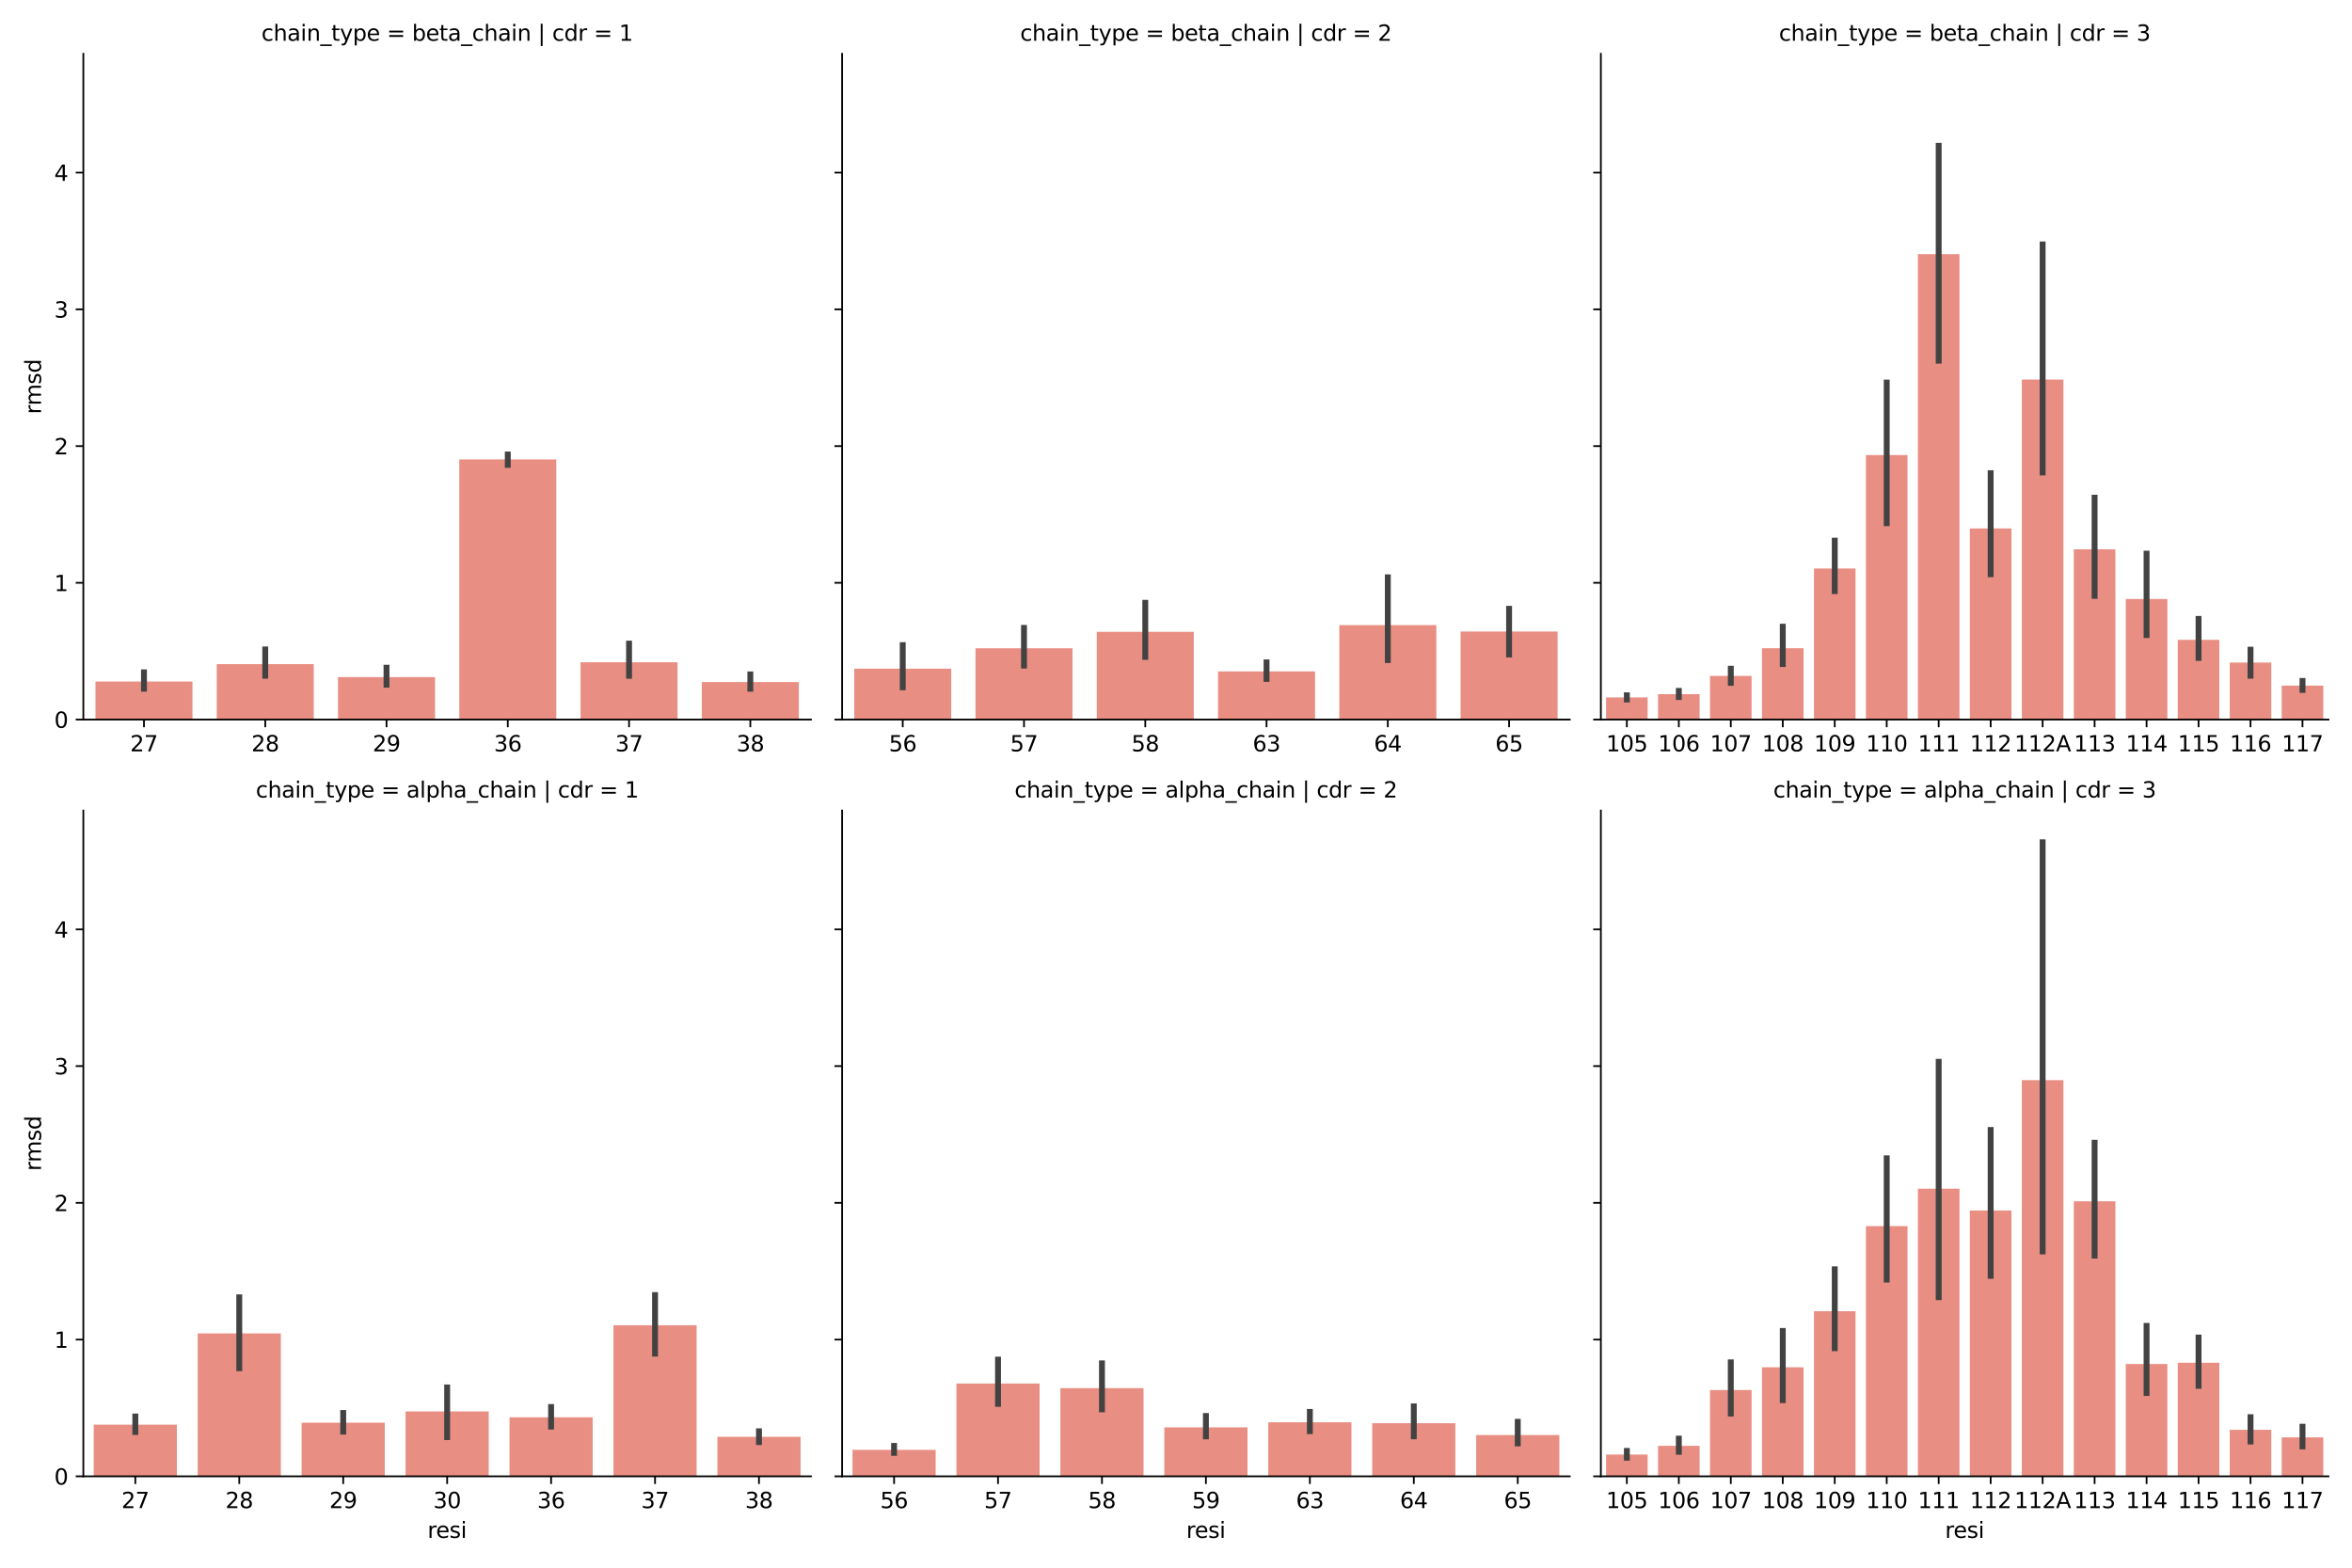 <?xml version="1.0" encoding="utf-8" standalone="no"?>
<!DOCTYPE svg PUBLIC "-//W3C//DTD SVG 1.1//EN"
  "http://www.w3.org/Graphics/SVG/1.1/DTD/svg11.dtd">
<svg xmlns:xlink="http://www.w3.org/1999/xlink" width="1080pt" height="720pt" viewBox="0 0 1080 720" xmlns="http://www.w3.org/2000/svg" version="1.1">
 <defs>
  <style type="text/css">*{stroke-linejoin: round; stroke-linecap: butt}</style>
 </defs>
 <g id="figure_1">
  <g id="patch_1">
   <path d="M 0 720 
L 1080 720 
L 1080 0 
L 0 0 
z
" style="fill: #ffffff"/>
  </g>
  <g id="axes_1">
   <g id="patch_2">
    <path d="M 38.27 330.48 
L 372.38 330.48 
L 372.38 24.72 
L 38.27 24.72 
z
" style="fill: #ffffff"/>
   </g>
   <g id="patch_3">
    <path d="M 43.839 330.48 
L 88.386 330.48 
L 88.386 313.013 
L 43.839 313.013 
z
" clip-path="url(#p19a69e7ca9)" style="fill: #e98e83"/>
   </g>
   <g id="patch_4">
    <path d="M 99.523 330.48 
L 144.071 330.48 
L 144.071 305.021 
L 99.523 305.021 
z
" clip-path="url(#p19a69e7ca9)" style="fill: #e98e83"/>
   </g>
   <g id="patch_5">
    <path d="M 155.208 330.48 
L 199.756 330.48 
L 199.756 310.981 
L 155.208 310.981 
z
" clip-path="url(#p19a69e7ca9)" style="fill: #e98e83"/>
   </g>
   <g id="patch_6">
    <path d="M 210.893 330.48 
L 255.441 330.48 
L 255.441 211.006 
L 210.893 211.006 
z
" clip-path="url(#p19a69e7ca9)" style="fill: #e98e83"/>
   </g>
   <g id="patch_7">
    <path d="M 266.579 330.48 
L 311.127 330.48 
L 311.127 304.16 
L 266.579 304.16 
z
" clip-path="url(#p19a69e7ca9)" style="fill: #e98e83"/>
   </g>
   <g id="patch_8">
    <path d="M 322.264 330.48 
L 366.812 330.48 
L 366.812 313.251 
L 322.264 313.251 
z
" clip-path="url(#p19a69e7ca9)" style="fill: #e98e83"/>
   </g>
   <g id="matplotlib.axis_1">
    <g id="xtick_1">
     <g id="line2d_1">
      <defs>
       <path id="m73ab77872d" d="M 0 0 
L 0 3.5 
" style="stroke: #000000; stroke-width: 0.8"/>
      </defs>
      <g>
       <use xlink:href="#m73ab77872d" x="66.112" y="330.48" style="stroke: #000000; stroke-width: 0.8"/>
      </g>
     </g>
     <g id="text_1">
      <!-- 27 -->
      <g transform="translate(59.75 345.078) scale(0.1 -0.1)">
       <defs>
        <path id="DejaVuSans-32" d="M 1228 531 
L 3431 531 
L 3431 0 
L 469 0 
L 469 531 
Q 828 903 1448 1529 
Q 2069 2156 2228 2338 
Q 2531 2678 2651 2914 
Q 2772 3150 2772 3378 
Q 2772 3750 2511 3984 
Q 2250 4219 1831 4219 
Q 1534 4219 1204 4116 
Q 875 4013 500 3803 
L 500 4441 
Q 881 4594 1212 4672 
Q 1544 4750 1819 4750 
Q 2544 4750 2975 4387 
Q 3406 4025 3406 3419 
Q 3406 3131 3298 2873 
Q 3191 2616 2906 2266 
Q 2828 2175 2409 1742 
Q 1991 1309 1228 531 
z
" transform="scale(0.016)"/>
        <path id="DejaVuSans-37" d="M 525 4666 
L 3525 4666 
L 3525 4397 
L 1831 0 
L 1172 0 
L 2766 4134 
L 525 4134 
L 525 4666 
z
" transform="scale(0.016)"/>
       </defs>
       <use xlink:href="#DejaVuSans-32"/>
       <use xlink:href="#DejaVuSans-37" x="63.623"/>
      </g>
     </g>
    </g>
    <g id="xtick_2">
     <g id="line2d_2">
      <g>
       <use xlink:href="#m73ab77872d" x="121.797" y="330.48" style="stroke: #000000; stroke-width: 0.8"/>
      </g>
     </g>
     <g id="text_2">
      <!-- 28 -->
      <g transform="translate(115.435 345.078) scale(0.1 -0.1)">
       <defs>
        <path id="DejaVuSans-38" d="M 2034 2216 
Q 1584 2216 1326 1975 
Q 1069 1734 1069 1313 
Q 1069 891 1326 650 
Q 1584 409 2034 409 
Q 2484 409 2743 651 
Q 3003 894 3003 1313 
Q 3003 1734 2745 1975 
Q 2488 2216 2034 2216 
z
M 1403 2484 
Q 997 2584 770 2862 
Q 544 3141 544 3541 
Q 544 4100 942 4425 
Q 1341 4750 2034 4750 
Q 2731 4750 3128 4425 
Q 3525 4100 3525 3541 
Q 3525 3141 3298 2862 
Q 3072 2584 2669 2484 
Q 3125 2378 3379 2068 
Q 3634 1759 3634 1313 
Q 3634 634 3220 271 
Q 2806 -91 2034 -91 
Q 1263 -91 848 271 
Q 434 634 434 1313 
Q 434 1759 690 2068 
Q 947 2378 1403 2484 
z
M 1172 3481 
Q 1172 3119 1398 2916 
Q 1625 2713 2034 2713 
Q 2441 2713 2670 2916 
Q 2900 3119 2900 3481 
Q 2900 3844 2670 4047 
Q 2441 4250 2034 4250 
Q 1625 4250 1398 4047 
Q 1172 3844 1172 3481 
z
" transform="scale(0.016)"/>
       </defs>
       <use xlink:href="#DejaVuSans-32"/>
       <use xlink:href="#DejaVuSans-38" x="63.623"/>
      </g>
     </g>
    </g>
    <g id="xtick_3">
     <g id="line2d_3">
      <g>
       <use xlink:href="#m73ab77872d" x="177.482" y="330.48" style="stroke: #000000; stroke-width: 0.8"/>
      </g>
     </g>
     <g id="text_3">
      <!-- 29 -->
      <g transform="translate(171.12 345.078) scale(0.1 -0.1)">
       <defs>
        <path id="DejaVuSans-39" d="M 703 97 
L 703 672 
Q 941 559 1184 500 
Q 1428 441 1663 441 
Q 2288 441 2617 861 
Q 2947 1281 2994 2138 
Q 2813 1869 2534 1725 
Q 2256 1581 1919 1581 
Q 1219 1581 811 2004 
Q 403 2428 403 3163 
Q 403 3881 828 4315 
Q 1253 4750 1959 4750 
Q 2769 4750 3195 4129 
Q 3622 3509 3622 2328 
Q 3622 1225 3098 567 
Q 2575 -91 1691 -91 
Q 1453 -91 1209 -44 
Q 966 3 703 97 
z
M 1959 2075 
Q 2384 2075 2632 2365 
Q 2881 2656 2881 3163 
Q 2881 3666 2632 3958 
Q 2384 4250 1959 4250 
Q 1534 4250 1286 3958 
Q 1038 3666 1038 3163 
Q 1038 2656 1286 2365 
Q 1534 2075 1959 2075 
z
" transform="scale(0.016)"/>
       </defs>
       <use xlink:href="#DejaVuSans-32"/>
       <use xlink:href="#DejaVuSans-39" x="63.623"/>
      </g>
     </g>
    </g>
    <g id="xtick_4">
     <g id="line2d_4">
      <g>
       <use xlink:href="#m73ab77872d" x="233.167" y="330.48" style="stroke: #000000; stroke-width: 0.8"/>
      </g>
     </g>
     <g id="text_4">
      <!-- 36 -->
      <g transform="translate(226.805 345.078) scale(0.1 -0.1)">
       <defs>
        <path id="DejaVuSans-33" d="M 2597 2516 
Q 3050 2419 3304 2112 
Q 3559 1806 3559 1356 
Q 3559 666 3084 287 
Q 2609 -91 1734 -91 
Q 1441 -91 1130 -33 
Q 819 25 488 141 
L 488 750 
Q 750 597 1062 519 
Q 1375 441 1716 441 
Q 2309 441 2620 675 
Q 2931 909 2931 1356 
Q 2931 1769 2642 2001 
Q 2353 2234 1838 2234 
L 1294 2234 
L 1294 2753 
L 1863 2753 
Q 2328 2753 2575 2939 
Q 2822 3125 2822 3475 
Q 2822 3834 2567 4026 
Q 2313 4219 1838 4219 
Q 1578 4219 1281 4162 
Q 984 4106 628 3988 
L 628 4550 
Q 988 4650 1302 4700 
Q 1616 4750 1894 4750 
Q 2613 4750 3031 4423 
Q 3450 4097 3450 3541 
Q 3450 3153 3228 2886 
Q 3006 2619 2597 2516 
z
" transform="scale(0.016)"/>
        <path id="DejaVuSans-36" d="M 2113 2584 
Q 1688 2584 1439 2293 
Q 1191 2003 1191 1497 
Q 1191 994 1439 701 
Q 1688 409 2113 409 
Q 2538 409 2786 701 
Q 3034 994 3034 1497 
Q 3034 2003 2786 2293 
Q 2538 2584 2113 2584 
z
M 3366 4563 
L 3366 3988 
Q 3128 4100 2886 4159 
Q 2644 4219 2406 4219 
Q 1781 4219 1451 3797 
Q 1122 3375 1075 2522 
Q 1259 2794 1537 2939 
Q 1816 3084 2150 3084 
Q 2853 3084 3261 2657 
Q 3669 2231 3669 1497 
Q 3669 778 3244 343 
Q 2819 -91 2113 -91 
Q 1303 -91 875 529 
Q 447 1150 447 2328 
Q 447 3434 972 4092 
Q 1497 4750 2381 4750 
Q 2619 4750 2861 4703 
Q 3103 4656 3366 4563 
z
" transform="scale(0.016)"/>
       </defs>
       <use xlink:href="#DejaVuSans-33"/>
       <use xlink:href="#DejaVuSans-36" x="63.623"/>
      </g>
     </g>
    </g>
    <g id="xtick_5">
     <g id="line2d_5">
      <g>
       <use xlink:href="#m73ab77872d" x="288.853" y="330.48" style="stroke: #000000; stroke-width: 0.8"/>
      </g>
     </g>
     <g id="text_5">
      <!-- 37 -->
      <g transform="translate(282.49 345.078) scale(0.1 -0.1)">
       <use xlink:href="#DejaVuSans-33"/>
       <use xlink:href="#DejaVuSans-37" x="63.623"/>
      </g>
     </g>
    </g>
    <g id="xtick_6">
     <g id="line2d_6">
      <g>
       <use xlink:href="#m73ab77872d" x="344.538" y="330.48" style="stroke: #000000; stroke-width: 0.8"/>
      </g>
     </g>
     <g id="text_6">
      <!-- 38 -->
      <g transform="translate(338.175 345.078) scale(0.1 -0.1)">
       <use xlink:href="#DejaVuSans-33"/>
       <use xlink:href="#DejaVuSans-38" x="63.623"/>
      </g>
     </g>
    </g>
   </g>
   <g id="matplotlib.axis_2">
    <g id="ytick_1">
     <g id="line2d_7">
      <defs>
       <path id="mc902e2d66b" d="M 0 0 
L -3.5 0 
" style="stroke: #000000; stroke-width: 0.8"/>
      </defs>
      <g>
       <use xlink:href="#mc902e2d66b" x="38.27" y="330.48" style="stroke: #000000; stroke-width: 0.8"/>
      </g>
     </g>
     <g id="text_7">
      <!-- 0 -->
      <g transform="translate(24.907 334.279) scale(0.1 -0.1)">
       <defs>
        <path id="DejaVuSans-30" d="M 2034 4250 
Q 1547 4250 1301 3770 
Q 1056 3291 1056 2328 
Q 1056 1369 1301 889 
Q 1547 409 2034 409 
Q 2525 409 2770 889 
Q 3016 1369 3016 2328 
Q 3016 3291 2770 3770 
Q 2525 4250 2034 4250 
z
M 2034 4750 
Q 2819 4750 3233 4129 
Q 3647 3509 3647 2328 
Q 3647 1150 3233 529 
Q 2819 -91 2034 -91 
Q 1250 -91 836 529 
Q 422 1150 422 2328 
Q 422 3509 836 4129 
Q 1250 4750 2034 4750 
z
" transform="scale(0.016)"/>
       </defs>
       <use xlink:href="#DejaVuSans-30"/>
      </g>
     </g>
    </g>
    <g id="ytick_2">
     <g id="line2d_8">
      <g>
       <use xlink:href="#mc902e2d66b" x="38.27" y="267.678" style="stroke: #000000; stroke-width: 0.8"/>
      </g>
     </g>
     <g id="text_8">
      <!-- 1 -->
      <g transform="translate(24.907 271.477) scale(0.1 -0.1)">
       <defs>
        <path id="DejaVuSans-31" d="M 794 531 
L 1825 531 
L 1825 4091 
L 703 3866 
L 703 4441 
L 1819 4666 
L 2450 4666 
L 2450 531 
L 3481 531 
L 3481 0 
L 794 0 
L 794 531 
z
" transform="scale(0.016)"/>
       </defs>
       <use xlink:href="#DejaVuSans-31"/>
      </g>
     </g>
    </g>
    <g id="ytick_3">
     <g id="line2d_9">
      <g>
       <use xlink:href="#mc902e2d66b" x="38.27" y="204.876" style="stroke: #000000; stroke-width: 0.8"/>
      </g>
     </g>
     <g id="text_9">
      <!-- 2 -->
      <g transform="translate(24.907 208.675) scale(0.1 -0.1)">
       <use xlink:href="#DejaVuSans-32"/>
      </g>
     </g>
    </g>
    <g id="ytick_4">
     <g id="line2d_10">
      <g>
       <use xlink:href="#mc902e2d66b" x="38.27" y="142.074" style="stroke: #000000; stroke-width: 0.8"/>
      </g>
     </g>
     <g id="text_10">
      <!-- 3 -->
      <g transform="translate(24.907 145.873) scale(0.1 -0.1)">
       <use xlink:href="#DejaVuSans-33"/>
      </g>
     </g>
    </g>
    <g id="ytick_5">
     <g id="line2d_11">
      <g>
       <use xlink:href="#mc902e2d66b" x="38.27" y="79.272" style="stroke: #000000; stroke-width: 0.8"/>
      </g>
     </g>
     <g id="text_11">
      <!-- 4 -->
      <g transform="translate(24.907 83.071) scale(0.1 -0.1)">
       <defs>
        <path id="DejaVuSans-34" d="M 2419 4116 
L 825 1625 
L 2419 1625 
L 2419 4116 
z
M 2253 4666 
L 3047 4666 
L 3047 1625 
L 3713 1625 
L 3713 1100 
L 3047 1100 
L 3047 0 
L 2419 0 
L 2419 1100 
L 313 1100 
L 313 1709 
L 2253 4666 
z
" transform="scale(0.016)"/>
       </defs>
       <use xlink:href="#DejaVuSans-34"/>
      </g>
     </g>
    </g>
    <g id="text_12">
     <!-- rmsd -->
     <g transform="translate(18.828 190.217) rotate(-90) scale(0.1 -0.1)">
      <defs>
       <path id="DejaVuSans-72" d="M 2631 2963 
Q 2534 3019 2420 3045 
Q 2306 3072 2169 3072 
Q 1681 3072 1420 2755 
Q 1159 2438 1159 1844 
L 1159 0 
L 581 0 
L 581 3500 
L 1159 3500 
L 1159 2956 
Q 1341 3275 1631 3429 
Q 1922 3584 2338 3584 
Q 2397 3584 2469 3576 
Q 2541 3569 2628 3553 
L 2631 2963 
z
" transform="scale(0.016)"/>
       <path id="DejaVuSans-6d" d="M 3328 2828 
Q 3544 3216 3844 3400 
Q 4144 3584 4550 3584 
Q 5097 3584 5394 3201 
Q 5691 2819 5691 2113 
L 5691 0 
L 5113 0 
L 5113 2094 
Q 5113 2597 4934 2840 
Q 4756 3084 4391 3084 
Q 3944 3084 3684 2787 
Q 3425 2491 3425 1978 
L 3425 0 
L 2847 0 
L 2847 2094 
Q 2847 2600 2669 2842 
Q 2491 3084 2119 3084 
Q 1678 3084 1418 2786 
Q 1159 2488 1159 1978 
L 1159 0 
L 581 0 
L 581 3500 
L 1159 3500 
L 1159 2956 
Q 1356 3278 1631 3431 
Q 1906 3584 2284 3584 
Q 2666 3584 2933 3390 
Q 3200 3197 3328 2828 
z
" transform="scale(0.016)"/>
       <path id="DejaVuSans-73" d="M 2834 3397 
L 2834 2853 
Q 2591 2978 2328 3040 
Q 2066 3103 1784 3103 
Q 1356 3103 1142 2972 
Q 928 2841 928 2578 
Q 928 2378 1081 2264 
Q 1234 2150 1697 2047 
L 1894 2003 
Q 2506 1872 2764 1633 
Q 3022 1394 3022 966 
Q 3022 478 2636 193 
Q 2250 -91 1575 -91 
Q 1294 -91 989 -36 
Q 684 19 347 128 
L 347 722 
Q 666 556 975 473 
Q 1284 391 1588 391 
Q 1994 391 2212 530 
Q 2431 669 2431 922 
Q 2431 1156 2273 1281 
Q 2116 1406 1581 1522 
L 1381 1569 
Q 847 1681 609 1914 
Q 372 2147 372 2553 
Q 372 3047 722 3315 
Q 1072 3584 1716 3584 
Q 2034 3584 2315 3537 
Q 2597 3491 2834 3397 
z
" transform="scale(0.016)"/>
       <path id="DejaVuSans-64" d="M 2906 2969 
L 2906 4863 
L 3481 4863 
L 3481 0 
L 2906 0 
L 2906 525 
Q 2725 213 2448 61 
Q 2172 -91 1784 -91 
Q 1150 -91 751 415 
Q 353 922 353 1747 
Q 353 2572 751 3078 
Q 1150 3584 1784 3584 
Q 2172 3584 2448 3432 
Q 2725 3281 2906 2969 
z
M 947 1747 
Q 947 1113 1208 752 
Q 1469 391 1925 391 
Q 2381 391 2643 752 
Q 2906 1113 2906 1747 
Q 2906 2381 2643 2742 
Q 2381 3103 1925 3103 
Q 1469 3103 1208 2742 
Q 947 2381 947 1747 
z
" transform="scale(0.016)"/>
      </defs>
      <use xlink:href="#DejaVuSans-72"/>
      <use xlink:href="#DejaVuSans-6d" x="39.363"/>
      <use xlink:href="#DejaVuSans-73" x="136.775"/>
      <use xlink:href="#DejaVuSans-64" x="188.875"/>
     </g>
    </g>
   </g>
   <g id="line2d_12">
    <path d="M 66.112 316.304 
L 66.112 308.798 
" clip-path="url(#p19a69e7ca9)" style="fill: none; stroke: #424242; stroke-width: 2.7; stroke-linecap: square"/>
   </g>
   <g id="line2d_13">
    <path d="M 121.797 310.339 
L 121.797 298.279 
" clip-path="url(#p19a69e7ca9)" style="fill: none; stroke: #424242; stroke-width: 2.7; stroke-linecap: square"/>
   </g>
   <g id="line2d_14">
    <path d="M 177.482 314.463 
L 177.482 306.672 
" clip-path="url(#p19a69e7ca9)" style="fill: none; stroke: #424242; stroke-width: 2.7; stroke-linecap: square"/>
   </g>
   <g id="line2d_15">
    <path d="M 233.167 213.509 
L 233.167 208.73 
" clip-path="url(#p19a69e7ca9)" style="fill: none; stroke: #424242; stroke-width: 2.7; stroke-linecap: square"/>
   </g>
   <g id="line2d_16">
    <path d="M 288.853 310.39 
L 288.853 295.592 
" clip-path="url(#p19a69e7ca9)" style="fill: none; stroke: #424242; stroke-width: 2.7; stroke-linecap: square"/>
   </g>
   <g id="line2d_17">
    <path d="M 344.538 316.323 
L 344.538 309.739 
" clip-path="url(#p19a69e7ca9)" style="fill: none; stroke: #424242; stroke-width: 2.7; stroke-linecap: square"/>
   </g>
   <g id="patch_9">
    <path d="M 38.27 330.48 
L 38.27 24.72 
" style="fill: none; stroke: #000000; stroke-width: 0.8; stroke-linejoin: miter; stroke-linecap: square"/>
   </g>
   <g id="patch_10">
    <path d="M 38.27 330.48 
L 372.38 330.48 
" style="fill: none; stroke: #000000; stroke-width: 0.8; stroke-linejoin: miter; stroke-linecap: square"/>
   </g>
   <g id="text_13">
    <!-- chain_type = beta_chain | cdr = 1 -->
    <g transform="translate(120.041 18.72) scale(0.1 -0.1)">
     <defs>
      <path id="DejaVuSans-63" d="M 3122 3366 
L 3122 2828 
Q 2878 2963 2633 3030 
Q 2388 3097 2138 3097 
Q 1578 3097 1268 2742 
Q 959 2388 959 1747 
Q 959 1106 1268 751 
Q 1578 397 2138 397 
Q 2388 397 2633 464 
Q 2878 531 3122 666 
L 3122 134 
Q 2881 22 2623 -34 
Q 2366 -91 2075 -91 
Q 1284 -91 818 406 
Q 353 903 353 1747 
Q 353 2603 823 3093 
Q 1294 3584 2113 3584 
Q 2378 3584 2631 3529 
Q 2884 3475 3122 3366 
z
" transform="scale(0.016)"/>
      <path id="DejaVuSans-68" d="M 3513 2113 
L 3513 0 
L 2938 0 
L 2938 2094 
Q 2938 2591 2744 2837 
Q 2550 3084 2163 3084 
Q 1697 3084 1428 2787 
Q 1159 2491 1159 1978 
L 1159 0 
L 581 0 
L 581 4863 
L 1159 4863 
L 1159 2956 
Q 1366 3272 1645 3428 
Q 1925 3584 2291 3584 
Q 2894 3584 3203 3211 
Q 3513 2838 3513 2113 
z
" transform="scale(0.016)"/>
      <path id="DejaVuSans-61" d="M 2194 1759 
Q 1497 1759 1228 1600 
Q 959 1441 959 1056 
Q 959 750 1161 570 
Q 1363 391 1709 391 
Q 2188 391 2477 730 
Q 2766 1069 2766 1631 
L 2766 1759 
L 2194 1759 
z
M 3341 1997 
L 3341 0 
L 2766 0 
L 2766 531 
Q 2569 213 2275 61 
Q 1981 -91 1556 -91 
Q 1019 -91 701 211 
Q 384 513 384 1019 
Q 384 1609 779 1909 
Q 1175 2209 1959 2209 
L 2766 2209 
L 2766 2266 
Q 2766 2663 2505 2880 
Q 2244 3097 1772 3097 
Q 1472 3097 1187 3025 
Q 903 2953 641 2809 
L 641 3341 
Q 956 3463 1253 3523 
Q 1550 3584 1831 3584 
Q 2591 3584 2966 3190 
Q 3341 2797 3341 1997 
z
" transform="scale(0.016)"/>
      <path id="DejaVuSans-69" d="M 603 3500 
L 1178 3500 
L 1178 0 
L 603 0 
L 603 3500 
z
M 603 4863 
L 1178 4863 
L 1178 4134 
L 603 4134 
L 603 4863 
z
" transform="scale(0.016)"/>
      <path id="DejaVuSans-6e" d="M 3513 2113 
L 3513 0 
L 2938 0 
L 2938 2094 
Q 2938 2591 2744 2837 
Q 2550 3084 2163 3084 
Q 1697 3084 1428 2787 
Q 1159 2491 1159 1978 
L 1159 0 
L 581 0 
L 581 3500 
L 1159 3500 
L 1159 2956 
Q 1366 3272 1645 3428 
Q 1925 3584 2291 3584 
Q 2894 3584 3203 3211 
Q 3513 2838 3513 2113 
z
" transform="scale(0.016)"/>
      <path id="DejaVuSans-5f" d="M 3263 -1063 
L 3263 -1509 
L -63 -1509 
L -63 -1063 
L 3263 -1063 
z
" transform="scale(0.016)"/>
      <path id="DejaVuSans-74" d="M 1172 4494 
L 1172 3500 
L 2356 3500 
L 2356 3053 
L 1172 3053 
L 1172 1153 
Q 1172 725 1289 603 
Q 1406 481 1766 481 
L 2356 481 
L 2356 0 
L 1766 0 
Q 1100 0 847 248 
Q 594 497 594 1153 
L 594 3053 
L 172 3053 
L 172 3500 
L 594 3500 
L 594 4494 
L 1172 4494 
z
" transform="scale(0.016)"/>
      <path id="DejaVuSans-79" d="M 2059 -325 
Q 1816 -950 1584 -1140 
Q 1353 -1331 966 -1331 
L 506 -1331 
L 506 -850 
L 844 -850 
Q 1081 -850 1212 -737 
Q 1344 -625 1503 -206 
L 1606 56 
L 191 3500 
L 800 3500 
L 1894 763 
L 2988 3500 
L 3597 3500 
L 2059 -325 
z
" transform="scale(0.016)"/>
      <path id="DejaVuSans-70" d="M 1159 525 
L 1159 -1331 
L 581 -1331 
L 581 3500 
L 1159 3500 
L 1159 2969 
Q 1341 3281 1617 3432 
Q 1894 3584 2278 3584 
Q 2916 3584 3314 3078 
Q 3713 2572 3713 1747 
Q 3713 922 3314 415 
Q 2916 -91 2278 -91 
Q 1894 -91 1617 61 
Q 1341 213 1159 525 
z
M 3116 1747 
Q 3116 2381 2855 2742 
Q 2594 3103 2138 3103 
Q 1681 3103 1420 2742 
Q 1159 2381 1159 1747 
Q 1159 1113 1420 752 
Q 1681 391 2138 391 
Q 2594 391 2855 752 
Q 3116 1113 3116 1747 
z
" transform="scale(0.016)"/>
      <path id="DejaVuSans-65" d="M 3597 1894 
L 3597 1613 
L 953 1613 
Q 991 1019 1311 708 
Q 1631 397 2203 397 
Q 2534 397 2845 478 
Q 3156 559 3463 722 
L 3463 178 
Q 3153 47 2828 -22 
Q 2503 -91 2169 -91 
Q 1331 -91 842 396 
Q 353 884 353 1716 
Q 353 2575 817 3079 
Q 1281 3584 2069 3584 
Q 2775 3584 3186 3129 
Q 3597 2675 3597 1894 
z
M 3022 2063 
Q 3016 2534 2758 2815 
Q 2500 3097 2075 3097 
Q 1594 3097 1305 2825 
Q 1016 2553 972 2059 
L 3022 2063 
z
" transform="scale(0.016)"/>
      <path id="DejaVuSans-20" transform="scale(0.016)"/>
      <path id="DejaVuSans-3d" d="M 678 2906 
L 4684 2906 
L 4684 2381 
L 678 2381 
L 678 2906 
z
M 678 1631 
L 4684 1631 
L 4684 1100 
L 678 1100 
L 678 1631 
z
" transform="scale(0.016)"/>
      <path id="DejaVuSans-62" d="M 3116 1747 
Q 3116 2381 2855 2742 
Q 2594 3103 2138 3103 
Q 1681 3103 1420 2742 
Q 1159 2381 1159 1747 
Q 1159 1113 1420 752 
Q 1681 391 2138 391 
Q 2594 391 2855 752 
Q 3116 1113 3116 1747 
z
M 1159 2969 
Q 1341 3281 1617 3432 
Q 1894 3584 2278 3584 
Q 2916 3584 3314 3078 
Q 3713 2572 3713 1747 
Q 3713 922 3314 415 
Q 2916 -91 2278 -91 
Q 1894 -91 1617 61 
Q 1341 213 1159 525 
L 1159 0 
L 581 0 
L 581 4863 
L 1159 4863 
L 1159 2969 
z
" transform="scale(0.016)"/>
      <path id="DejaVuSans-7c" d="M 1344 4891 
L 1344 -1509 
L 813 -1509 
L 813 4891 
L 1344 4891 
z
" transform="scale(0.016)"/>
     </defs>
     <use xlink:href="#DejaVuSans-63"/>
     <use xlink:href="#DejaVuSans-68" x="54.98"/>
     <use xlink:href="#DejaVuSans-61" x="118.359"/>
     <use xlink:href="#DejaVuSans-69" x="179.639"/>
     <use xlink:href="#DejaVuSans-6e" x="207.422"/>
     <use xlink:href="#DejaVuSans-5f" x="270.801"/>
     <use xlink:href="#DejaVuSans-74" x="320.801"/>
     <use xlink:href="#DejaVuSans-79" x="360.01"/>
     <use xlink:href="#DejaVuSans-70" x="419.189"/>
     <use xlink:href="#DejaVuSans-65" x="482.666"/>
     <use xlink:href="#DejaVuSans-20" x="544.189"/>
     <use xlink:href="#DejaVuSans-3d" x="575.977"/>
     <use xlink:href="#DejaVuSans-20" x="659.766"/>
     <use xlink:href="#DejaVuSans-62" x="691.553"/>
     <use xlink:href="#DejaVuSans-65" x="755.029"/>
     <use xlink:href="#DejaVuSans-74" x="816.553"/>
     <use xlink:href="#DejaVuSans-61" x="855.762"/>
     <use xlink:href="#DejaVuSans-5f" x="917.041"/>
     <use xlink:href="#DejaVuSans-63" x="967.041"/>
     <use xlink:href="#DejaVuSans-68" x="1022.021"/>
     <use xlink:href="#DejaVuSans-61" x="1085.4"/>
     <use xlink:href="#DejaVuSans-69" x="1146.68"/>
     <use xlink:href="#DejaVuSans-6e" x="1174.463"/>
     <use xlink:href="#DejaVuSans-20" x="1237.842"/>
     <use xlink:href="#DejaVuSans-7c" x="1269.629"/>
     <use xlink:href="#DejaVuSans-20" x="1303.32"/>
     <use xlink:href="#DejaVuSans-63" x="1335.107"/>
     <use xlink:href="#DejaVuSans-64" x="1390.088"/>
     <use xlink:href="#DejaVuSans-72" x="1453.564"/>
     <use xlink:href="#DejaVuSans-20" x="1494.678"/>
     <use xlink:href="#DejaVuSans-3d" x="1526.465"/>
     <use xlink:href="#DejaVuSans-20" x="1610.254"/>
     <use xlink:href="#DejaVuSans-31" x="1642.041"/>
    </g>
   </g>
  </g>
  <g id="axes_2">
   <g id="patch_11">
    <path d="M 386.68 330.48 
L 720.79 330.48 
L 720.79 24.72 
L 386.68 24.72 
z
" style="fill: #ffffff"/>
   </g>
   <g id="patch_12">
    <path d="M 392.248 330.48 
L 436.796 330.48 
L 436.796 307.101 
L 392.248 307.101 
z
" clip-path="url(#pad252cd73e)" style="fill: #e98e83"/>
   </g>
   <g id="patch_13">
    <path d="M 447.933 330.48 
L 492.481 330.48 
L 492.481 297.737 
L 447.933 297.737 
z
" clip-path="url(#pad252cd73e)" style="fill: #e98e83"/>
   </g>
   <g id="patch_14">
    <path d="M 503.618 330.48 
L 548.167 330.48 
L 548.167 290.184 
L 503.618 290.184 
z
" clip-path="url(#pad252cd73e)" style="fill: #e98e83"/>
   </g>
   <g id="patch_15">
    <path d="M 559.303 330.48 
L 603.851 330.48 
L 603.851 308.368 
L 559.303 308.368 
z
" clip-path="url(#pad252cd73e)" style="fill: #e98e83"/>
   </g>
   <g id="patch_16">
    <path d="M 614.989 330.48 
L 659.537 330.48 
L 659.537 287.098 
L 614.989 287.098 
z
" clip-path="url(#pad252cd73e)" style="fill: #e98e83"/>
   </g>
   <g id="patch_17">
    <path d="M 670.673 330.48 
L 715.221 330.48 
L 715.221 290.043 
L 670.673 290.043 
z
" clip-path="url(#pad252cd73e)" style="fill: #e98e83"/>
   </g>
   <g id="matplotlib.axis_3">
    <g id="xtick_7">
     <g id="line2d_18">
      <g>
       <use xlink:href="#m73ab77872d" x="414.522" y="330.48" style="stroke: #000000; stroke-width: 0.8"/>
      </g>
     </g>
     <g id="text_14">
      <!-- 56 -->
      <g transform="translate(408.16 345.078) scale(0.1 -0.1)">
       <defs>
        <path id="DejaVuSans-35" d="M 691 4666 
L 3169 4666 
L 3169 4134 
L 1269 4134 
L 1269 2991 
Q 1406 3038 1543 3061 
Q 1681 3084 1819 3084 
Q 2600 3084 3056 2656 
Q 3513 2228 3513 1497 
Q 3513 744 3044 326 
Q 2575 -91 1722 -91 
Q 1428 -91 1123 -41 
Q 819 9 494 109 
L 494 744 
Q 775 591 1075 516 
Q 1375 441 1709 441 
Q 2250 441 2565 725 
Q 2881 1009 2881 1497 
Q 2881 1984 2565 2268 
Q 2250 2553 1709 2553 
Q 1456 2553 1204 2497 
Q 953 2441 691 2322 
L 691 4666 
z
" transform="scale(0.016)"/>
       </defs>
       <use xlink:href="#DejaVuSans-35"/>
       <use xlink:href="#DejaVuSans-36" x="63.623"/>
      </g>
     </g>
    </g>
    <g id="xtick_8">
     <g id="line2d_19">
      <g>
       <use xlink:href="#m73ab77872d" x="470.207" y="330.48" style="stroke: #000000; stroke-width: 0.8"/>
      </g>
     </g>
     <g id="text_15">
      <!-- 57 -->
      <g transform="translate(463.845 345.078) scale(0.1 -0.1)">
       <use xlink:href="#DejaVuSans-35"/>
       <use xlink:href="#DejaVuSans-37" x="63.623"/>
      </g>
     </g>
    </g>
    <g id="xtick_9">
     <g id="line2d_20">
      <g>
       <use xlink:href="#m73ab77872d" x="525.893" y="330.48" style="stroke: #000000; stroke-width: 0.8"/>
      </g>
     </g>
     <g id="text_16">
      <!-- 58 -->
      <g transform="translate(519.53 345.078) scale(0.1 -0.1)">
       <use xlink:href="#DejaVuSans-35"/>
       <use xlink:href="#DejaVuSans-38" x="63.623"/>
      </g>
     </g>
    </g>
    <g id="xtick_10">
     <g id="line2d_21">
      <g>
       <use xlink:href="#m73ab77872d" x="581.577" y="330.48" style="stroke: #000000; stroke-width: 0.8"/>
      </g>
     </g>
     <g id="text_17">
      <!-- 63 -->
      <g transform="translate(575.215 345.078) scale(0.1 -0.1)">
       <use xlink:href="#DejaVuSans-36"/>
       <use xlink:href="#DejaVuSans-33" x="63.623"/>
      </g>
     </g>
    </g>
    <g id="xtick_11">
     <g id="line2d_22">
      <g>
       <use xlink:href="#m73ab77872d" x="637.263" y="330.48" style="stroke: #000000; stroke-width: 0.8"/>
      </g>
     </g>
     <g id="text_18">
      <!-- 64 -->
      <g transform="translate(630.9 345.078) scale(0.1 -0.1)">
       <use xlink:href="#DejaVuSans-36"/>
       <use xlink:href="#DejaVuSans-34" x="63.623"/>
      </g>
     </g>
    </g>
    <g id="xtick_12">
     <g id="line2d_23">
      <g>
       <use xlink:href="#m73ab77872d" x="692.947" y="330.48" style="stroke: #000000; stroke-width: 0.8"/>
      </g>
     </g>
     <g id="text_19">
      <!-- 65 -->
      <g transform="translate(686.585 345.078) scale(0.1 -0.1)">
       <use xlink:href="#DejaVuSans-36"/>
       <use xlink:href="#DejaVuSans-35" x="63.623"/>
      </g>
     </g>
    </g>
   </g>
   <g id="matplotlib.axis_4">
    <g id="ytick_6">
     <g id="line2d_24">
      <g>
       <use xlink:href="#mc902e2d66b" x="386.68" y="330.48" style="stroke: #000000; stroke-width: 0.8"/>
      </g>
     </g>
    </g>
    <g id="ytick_7">
     <g id="line2d_25">
      <g>
       <use xlink:href="#mc902e2d66b" x="386.68" y="267.678" style="stroke: #000000; stroke-width: 0.8"/>
      </g>
     </g>
    </g>
    <g id="ytick_8">
     <g id="line2d_26">
      <g>
       <use xlink:href="#mc902e2d66b" x="386.68" y="204.876" style="stroke: #000000; stroke-width: 0.8"/>
      </g>
     </g>
    </g>
    <g id="ytick_9">
     <g id="line2d_27">
      <g>
       <use xlink:href="#mc902e2d66b" x="386.68" y="142.074" style="stroke: #000000; stroke-width: 0.8"/>
      </g>
     </g>
    </g>
    <g id="ytick_10">
     <g id="line2d_28">
      <g>
       <use xlink:href="#mc902e2d66b" x="386.68" y="79.272" style="stroke: #000000; stroke-width: 0.8"/>
      </g>
     </g>
    </g>
   </g>
   <g id="line2d_29">
    <path d="M 414.522 315.665 
L 414.522 296.28 
" clip-path="url(#pad252cd73e)" style="fill: none; stroke: #424242; stroke-width: 2.7; stroke-linecap: square"/>
   </g>
   <g id="line2d_30">
    <path d="M 470.207 305.675 
L 470.207 288.359 
" clip-path="url(#pad252cd73e)" style="fill: none; stroke: #424242; stroke-width: 2.7; stroke-linecap: square"/>
   </g>
   <g id="line2d_31">
    <path d="M 525.893 301.685 
L 525.893 276.853 
" clip-path="url(#pad252cd73e)" style="fill: none; stroke: #424242; stroke-width: 2.7; stroke-linecap: square"/>
   </g>
   <g id="line2d_32">
    <path d="M 581.577 311.811 
L 581.577 304.218 
" clip-path="url(#pad252cd73e)" style="fill: none; stroke: #424242; stroke-width: 2.7; stroke-linecap: square"/>
   </g>
   <g id="line2d_33">
    <path d="M 637.263 303.151 
L 637.263 265.164 
" clip-path="url(#pad252cd73e)" style="fill: none; stroke: #424242; stroke-width: 2.7; stroke-linecap: square"/>
   </g>
   <g id="line2d_34">
    <path d="M 692.947 300.6 
L 692.947 279.612 
" clip-path="url(#pad252cd73e)" style="fill: none; stroke: #424242; stroke-width: 2.7; stroke-linecap: square"/>
   </g>
   <g id="patch_18">
    <path d="M 386.68 330.48 
L 386.68 24.72 
" style="fill: none; stroke: #000000; stroke-width: 0.8; stroke-linejoin: miter; stroke-linecap: square"/>
   </g>
   <g id="patch_19">
    <path d="M 386.68 330.48 
L 720.79 330.48 
" style="fill: none; stroke: #000000; stroke-width: 0.8; stroke-linejoin: miter; stroke-linecap: square"/>
   </g>
   <g id="text_20">
    <!-- chain_type = beta_chain | cdr = 2 -->
    <g transform="translate(468.451 18.72) scale(0.1 -0.1)">
     <use xlink:href="#DejaVuSans-63"/>
     <use xlink:href="#DejaVuSans-68" x="54.98"/>
     <use xlink:href="#DejaVuSans-61" x="118.359"/>
     <use xlink:href="#DejaVuSans-69" x="179.639"/>
     <use xlink:href="#DejaVuSans-6e" x="207.422"/>
     <use xlink:href="#DejaVuSans-5f" x="270.801"/>
     <use xlink:href="#DejaVuSans-74" x="320.801"/>
     <use xlink:href="#DejaVuSans-79" x="360.01"/>
     <use xlink:href="#DejaVuSans-70" x="419.189"/>
     <use xlink:href="#DejaVuSans-65" x="482.666"/>
     <use xlink:href="#DejaVuSans-20" x="544.189"/>
     <use xlink:href="#DejaVuSans-3d" x="575.977"/>
     <use xlink:href="#DejaVuSans-20" x="659.766"/>
     <use xlink:href="#DejaVuSans-62" x="691.553"/>
     <use xlink:href="#DejaVuSans-65" x="755.029"/>
     <use xlink:href="#DejaVuSans-74" x="816.553"/>
     <use xlink:href="#DejaVuSans-61" x="855.762"/>
     <use xlink:href="#DejaVuSans-5f" x="917.041"/>
     <use xlink:href="#DejaVuSans-63" x="967.041"/>
     <use xlink:href="#DejaVuSans-68" x="1022.021"/>
     <use xlink:href="#DejaVuSans-61" x="1085.4"/>
     <use xlink:href="#DejaVuSans-69" x="1146.68"/>
     <use xlink:href="#DejaVuSans-6e" x="1174.463"/>
     <use xlink:href="#DejaVuSans-20" x="1237.842"/>
     <use xlink:href="#DejaVuSans-7c" x="1269.629"/>
     <use xlink:href="#DejaVuSans-20" x="1303.32"/>
     <use xlink:href="#DejaVuSans-63" x="1335.107"/>
     <use xlink:href="#DejaVuSans-64" x="1390.088"/>
     <use xlink:href="#DejaVuSans-72" x="1453.564"/>
     <use xlink:href="#DejaVuSans-20" x="1494.678"/>
     <use xlink:href="#DejaVuSans-3d" x="1526.465"/>
     <use xlink:href="#DejaVuSans-20" x="1610.254"/>
     <use xlink:href="#DejaVuSans-32" x="1642.041"/>
    </g>
   </g>
  </g>
  <g id="axes_3">
   <g id="patch_20">
    <path d="M 735.09 330.48 
L 1069.2 330.48 
L 1069.2 24.72 
L 735.09 24.72 
z
" style="fill: #ffffff"/>
   </g>
   <g id="patch_21">
    <path d="M 737.476 330.48 
L 756.568 330.48 
L 756.568 320.303 
L 737.476 320.303 
z
" clip-path="url(#p9b61159179)" style="fill: #e98e83"/>
   </g>
   <g id="patch_22">
    <path d="M 761.341 330.48 
L 780.433 330.48 
L 780.433 318.809 
L 761.341 318.809 
z
" clip-path="url(#p9b61159179)" style="fill: #e98e83"/>
   </g>
   <g id="patch_23">
    <path d="M 785.207 330.48 
L 804.298 330.48 
L 804.298 310.422 
L 785.207 310.422 
z
" clip-path="url(#p9b61159179)" style="fill: #e98e83"/>
   </g>
   <g id="patch_24">
    <path d="M 809.072 330.48 
L 828.163 330.48 
L 828.163 297.713 
L 809.072 297.713 
z
" clip-path="url(#p9b61159179)" style="fill: #e98e83"/>
   </g>
   <g id="patch_25">
    <path d="M 832.937 330.48 
L 852.029 330.48 
L 852.029 261.102 
L 832.937 261.102 
z
" clip-path="url(#p9b61159179)" style="fill: #e98e83"/>
   </g>
   <g id="patch_26">
    <path d="M 856.802 330.48 
L 875.894 330.48 
L 875.894 208.998 
L 856.802 208.998 
z
" clip-path="url(#p9b61159179)" style="fill: #e98e83"/>
   </g>
   <g id="patch_27">
    <path d="M 880.667 330.48 
L 899.759 330.48 
L 899.759 116.731 
L 880.667 116.731 
z
" clip-path="url(#p9b61159179)" style="fill: #e98e83"/>
   </g>
   <g id="patch_28">
    <path d="M 904.532 330.48 
L 923.624 330.48 
L 923.624 242.704 
L 904.532 242.704 
z
" clip-path="url(#p9b61159179)" style="fill: #e98e83"/>
   </g>
   <g id="patch_29">
    <path d="M 928.396 330.48 
L 947.489 330.48 
L 947.489 174.326 
L 928.396 174.326 
z
" clip-path="url(#p9b61159179)" style="fill: #e98e83"/>
   </g>
   <g id="patch_30">
    <path d="M 952.261 330.48 
L 971.354 330.48 
L 971.354 252.281 
L 952.261 252.281 
z
" clip-path="url(#p9b61159179)" style="fill: #e98e83"/>
   </g>
   <g id="patch_31">
    <path d="M 976.126 330.48 
L 995.218 330.48 
L 995.218 275.115 
L 976.126 275.115 
z
" clip-path="url(#p9b61159179)" style="fill: #e98e83"/>
   </g>
   <g id="patch_32">
    <path d="M 999.991 330.48 
L 1019.083 330.48 
L 1019.083 293.865 
L 999.991 293.865 
z
" clip-path="url(#p9b61159179)" style="fill: #e98e83"/>
   </g>
   <g id="patch_33">
    <path d="M 1023.856 330.48 
L 1042.948 330.48 
L 1042.948 304.293 
L 1023.856 304.293 
z
" clip-path="url(#p9b61159179)" style="fill: #e98e83"/>
   </g>
   <g id="patch_34">
    <path d="M 1047.722 330.48 
L 1066.813 330.48 
L 1066.813 314.888 
L 1047.722 314.888 
z
" clip-path="url(#p9b61159179)" style="fill: #e98e83"/>
   </g>
   <g id="matplotlib.axis_5">
    <g id="xtick_13">
     <g id="line2d_35">
      <g>
       <use xlink:href="#m73ab77872d" x="747.023" y="330.48" style="stroke: #000000; stroke-width: 0.8"/>
      </g>
     </g>
     <g id="text_21">
      <!-- 105 -->
      <g transform="translate(737.479 345.078) scale(0.1 -0.1)">
       <use xlink:href="#DejaVuSans-31"/>
       <use xlink:href="#DejaVuSans-30" x="63.623"/>
       <use xlink:href="#DejaVuSans-35" x="127.246"/>
      </g>
     </g>
    </g>
    <g id="xtick_14">
     <g id="line2d_36">
      <g>
       <use xlink:href="#m73ab77872d" x="770.888" y="330.48" style="stroke: #000000; stroke-width: 0.8"/>
      </g>
     </g>
     <g id="text_22">
      <!-- 106 -->
      <g transform="translate(761.344 345.078) scale(0.1 -0.1)">
       <use xlink:href="#DejaVuSans-31"/>
       <use xlink:href="#DejaVuSans-30" x="63.623"/>
       <use xlink:href="#DejaVuSans-36" x="127.246"/>
      </g>
     </g>
    </g>
    <g id="xtick_15">
     <g id="line2d_37">
      <g>
       <use xlink:href="#m73ab77872d" x="794.753" y="330.48" style="stroke: #000000; stroke-width: 0.8"/>
      </g>
     </g>
     <g id="text_23">
      <!-- 107 -->
      <g transform="translate(785.209 345.078) scale(0.1 -0.1)">
       <use xlink:href="#DejaVuSans-31"/>
       <use xlink:href="#DejaVuSans-30" x="63.623"/>
       <use xlink:href="#DejaVuSans-37" x="127.246"/>
      </g>
     </g>
    </g>
    <g id="xtick_16">
     <g id="line2d_38">
      <g>
       <use xlink:href="#m73ab77872d" x="818.617" y="330.48" style="stroke: #000000; stroke-width: 0.8"/>
      </g>
     </g>
     <g id="text_24">
      <!-- 108 -->
      <g transform="translate(809.074 345.078) scale(0.1 -0.1)">
       <use xlink:href="#DejaVuSans-31"/>
       <use xlink:href="#DejaVuSans-30" x="63.623"/>
       <use xlink:href="#DejaVuSans-38" x="127.246"/>
      </g>
     </g>
    </g>
    <g id="xtick_17">
     <g id="line2d_39">
      <g>
       <use xlink:href="#m73ab77872d" x="842.482" y="330.48" style="stroke: #000000; stroke-width: 0.8"/>
      </g>
     </g>
     <g id="text_25">
      <!-- 109 -->
      <g transform="translate(832.939 345.078) scale(0.1 -0.1)">
       <use xlink:href="#DejaVuSans-31"/>
       <use xlink:href="#DejaVuSans-30" x="63.623"/>
       <use xlink:href="#DejaVuSans-39" x="127.246"/>
      </g>
     </g>
    </g>
    <g id="xtick_18">
     <g id="line2d_40">
      <g>
       <use xlink:href="#m73ab77872d" x="866.347" y="330.48" style="stroke: #000000; stroke-width: 0.8"/>
      </g>
     </g>
     <g id="text_26">
      <!-- 110 -->
      <g transform="translate(856.804 345.078) scale(0.1 -0.1)">
       <use xlink:href="#DejaVuSans-31"/>
       <use xlink:href="#DejaVuSans-31" x="63.623"/>
       <use xlink:href="#DejaVuSans-30" x="127.246"/>
      </g>
     </g>
    </g>
    <g id="xtick_19">
     <g id="line2d_41">
      <g>
       <use xlink:href="#m73ab77872d" x="890.212" y="330.48" style="stroke: #000000; stroke-width: 0.8"/>
      </g>
     </g>
     <g id="text_27">
      <!-- 111 -->
      <g transform="translate(880.669 345.078) scale(0.1 -0.1)">
       <use xlink:href="#DejaVuSans-31"/>
       <use xlink:href="#DejaVuSans-31" x="63.623"/>
       <use xlink:href="#DejaVuSans-31" x="127.246"/>
      </g>
     </g>
    </g>
    <g id="xtick_20">
     <g id="line2d_42">
      <g>
       <use xlink:href="#m73ab77872d" x="914.077" y="330.48" style="stroke: #000000; stroke-width: 0.8"/>
      </g>
     </g>
     <g id="text_28">
      <!-- 112 -->
      <g transform="translate(904.534 345.078) scale(0.1 -0.1)">
       <use xlink:href="#DejaVuSans-31"/>
       <use xlink:href="#DejaVuSans-31" x="63.623"/>
       <use xlink:href="#DejaVuSans-32" x="127.246"/>
      </g>
     </g>
    </g>
    <g id="xtick_21">
     <g id="line2d_43">
      <g>
       <use xlink:href="#m73ab77872d" x="937.942" y="330.48" style="stroke: #000000; stroke-width: 0.8"/>
      </g>
     </g>
     <g id="text_29">
      <!-- 112A -->
      <g transform="translate(924.978 345.078) scale(0.1 -0.1)">
       <defs>
        <path id="DejaVuSans-41" d="M 2188 4044 
L 1331 1722 
L 3047 1722 
L 2188 4044 
z
M 1831 4666 
L 2547 4666 
L 4325 0 
L 3669 0 
L 3244 1197 
L 1141 1197 
L 716 0 
L 50 0 
L 1831 4666 
z
" transform="scale(0.016)"/>
       </defs>
       <use xlink:href="#DejaVuSans-31"/>
       <use xlink:href="#DejaVuSans-31" x="63.623"/>
       <use xlink:href="#DejaVuSans-32" x="127.246"/>
       <use xlink:href="#DejaVuSans-41" x="190.869"/>
      </g>
     </g>
    </g>
    <g id="xtick_22">
     <g id="line2d_44">
      <g>
       <use xlink:href="#m73ab77872d" x="961.808" y="330.48" style="stroke: #000000; stroke-width: 0.8"/>
      </g>
     </g>
     <g id="text_30">
      <!-- 113 -->
      <g transform="translate(952.264 345.078) scale(0.1 -0.1)">
       <use xlink:href="#DejaVuSans-31"/>
       <use xlink:href="#DejaVuSans-31" x="63.623"/>
       <use xlink:href="#DejaVuSans-33" x="127.246"/>
      </g>
     </g>
    </g>
    <g id="xtick_23">
     <g id="line2d_45">
      <g>
       <use xlink:href="#m73ab77872d" x="985.673" y="330.48" style="stroke: #000000; stroke-width: 0.8"/>
      </g>
     </g>
     <g id="text_31">
      <!-- 114 -->
      <g transform="translate(976.129 345.078) scale(0.1 -0.1)">
       <use xlink:href="#DejaVuSans-31"/>
       <use xlink:href="#DejaVuSans-31" x="63.623"/>
       <use xlink:href="#DejaVuSans-34" x="127.246"/>
      </g>
     </g>
    </g>
    <g id="xtick_24">
     <g id="line2d_46">
      <g>
       <use xlink:href="#m73ab77872d" x="1009.538" y="330.48" style="stroke: #000000; stroke-width: 0.8"/>
      </g>
     </g>
     <g id="text_32">
      <!-- 115 -->
      <g transform="translate(999.994 345.078) scale(0.1 -0.1)">
       <use xlink:href="#DejaVuSans-31"/>
       <use xlink:href="#DejaVuSans-31" x="63.623"/>
       <use xlink:href="#DejaVuSans-35" x="127.246"/>
      </g>
     </g>
    </g>
    <g id="xtick_25">
     <g id="line2d_47">
      <g>
       <use xlink:href="#m73ab77872d" x="1033.402" y="330.48" style="stroke: #000000; stroke-width: 0.8"/>
      </g>
     </g>
     <g id="text_33">
      <!-- 116 -->
      <g transform="translate(1023.859 345.078) scale(0.1 -0.1)">
       <use xlink:href="#DejaVuSans-31"/>
       <use xlink:href="#DejaVuSans-31" x="63.623"/>
       <use xlink:href="#DejaVuSans-36" x="127.246"/>
      </g>
     </g>
    </g>
    <g id="xtick_26">
     <g id="line2d_48">
      <g>
       <use xlink:href="#m73ab77872d" x="1057.267" y="330.48" style="stroke: #000000; stroke-width: 0.8"/>
      </g>
     </g>
     <g id="text_34">
      <!-- 117 -->
      <g transform="translate(1047.724 345.078) scale(0.1 -0.1)">
       <use xlink:href="#DejaVuSans-31"/>
       <use xlink:href="#DejaVuSans-31" x="63.623"/>
       <use xlink:href="#DejaVuSans-37" x="127.246"/>
      </g>
     </g>
    </g>
   </g>
   <g id="matplotlib.axis_6">
    <g id="ytick_11">
     <g id="line2d_49">
      <g>
       <use xlink:href="#mc902e2d66b" x="735.09" y="330.48" style="stroke: #000000; stroke-width: 0.8"/>
      </g>
     </g>
    </g>
    <g id="ytick_12">
     <g id="line2d_50">
      <g>
       <use xlink:href="#mc902e2d66b" x="735.09" y="267.678" style="stroke: #000000; stroke-width: 0.8"/>
      </g>
     </g>
    </g>
    <g id="ytick_13">
     <g id="line2d_51">
      <g>
       <use xlink:href="#mc902e2d66b" x="735.09" y="204.876" style="stroke: #000000; stroke-width: 0.8"/>
      </g>
     </g>
    </g>
    <g id="ytick_14">
     <g id="line2d_52">
      <g>
       <use xlink:href="#mc902e2d66b" x="735.09" y="142.074" style="stroke: #000000; stroke-width: 0.8"/>
      </g>
     </g>
    </g>
    <g id="ytick_15">
     <g id="line2d_53">
      <g>
       <use xlink:href="#mc902e2d66b" x="735.09" y="79.272" style="stroke: #000000; stroke-width: 0.8"/>
      </g>
     </g>
    </g>
   </g>
   <g id="line2d_54">
    <path d="M 747.023 321.269 
L 747.023 319.339 
" clip-path="url(#p9b61159179)" style="fill: none; stroke: #424242; stroke-width: 2.7; stroke-linecap: square"/>
   </g>
   <g id="line2d_55">
    <path d="M 770.888 320.103 
L 770.888 317.321 
" clip-path="url(#p9b61159179)" style="fill: none; stroke: #424242; stroke-width: 2.7; stroke-linecap: square"/>
   </g>
   <g id="line2d_56">
    <path d="M 794.753 313.606 
L 794.753 307.117 
" clip-path="url(#p9b61159179)" style="fill: none; stroke: #424242; stroke-width: 2.7; stroke-linecap: square"/>
   </g>
   <g id="line2d_57">
    <path d="M 818.617 304.958 
L 818.617 287.824 
" clip-path="url(#p9b61159179)" style="fill: none; stroke: #424242; stroke-width: 2.7; stroke-linecap: square"/>
   </g>
   <g id="line2d_58">
    <path d="M 842.482 271.467 
L 842.482 248.318 
" clip-path="url(#p9b61159179)" style="fill: none; stroke: #424242; stroke-width: 2.7; stroke-linecap: square"/>
   </g>
   <g id="line2d_59">
    <path d="M 866.347 240.281 
L 866.347 175.7 
" clip-path="url(#p9b61159179)" style="fill: none; stroke: #424242; stroke-width: 2.7; stroke-linecap: square"/>
   </g>
   <g id="line2d_60">
    <path d="M 890.212 165.664 
L 890.212 66.95 
" clip-path="url(#p9b61159179)" style="fill: none; stroke: #424242; stroke-width: 2.7; stroke-linecap: square"/>
   </g>
   <g id="line2d_61">
    <path d="M 914.077 263.715 
L 914.077 217.327 
" clip-path="url(#p9b61159179)" style="fill: none; stroke: #424242; stroke-width: 2.7; stroke-linecap: square"/>
   </g>
   <g id="line2d_62">
    <path d="M 937.942 216.989 
L 937.942 112.26 
" clip-path="url(#p9b61159179)" style="fill: none; stroke: #424242; stroke-width: 2.7; stroke-linecap: square"/>
   </g>
   <g id="line2d_63">
    <path d="M 961.808 273.659 
L 961.808 228.581 
" clip-path="url(#p9b61159179)" style="fill: none; stroke: #424242; stroke-width: 2.7; stroke-linecap: square"/>
   </g>
   <g id="line2d_64">
    <path d="M 985.673 291.665 
L 985.673 254.28 
" clip-path="url(#p9b61159179)" style="fill: none; stroke: #424242; stroke-width: 2.7; stroke-linecap: square"/>
   </g>
   <g id="line2d_65">
    <path d="M 1009.538 302.184 
L 1009.538 284.256 
" clip-path="url(#p9b61159179)" style="fill: none; stroke: #424242; stroke-width: 2.7; stroke-linecap: square"/>
   </g>
   <g id="line2d_66">
    <path d="M 1033.402 310.342 
L 1033.402 298.4 
" clip-path="url(#p9b61159179)" style="fill: none; stroke: #424242; stroke-width: 2.7; stroke-linecap: square"/>
   </g>
   <g id="line2d_67">
    <path d="M 1057.267 316.86 
L 1057.267 312.723 
" clip-path="url(#p9b61159179)" style="fill: none; stroke: #424242; stroke-width: 2.7; stroke-linecap: square"/>
   </g>
   <g id="patch_35">
    <path d="M 735.09 330.48 
L 735.09 24.72 
" style="fill: none; stroke: #000000; stroke-width: 0.8; stroke-linejoin: miter; stroke-linecap: square"/>
   </g>
   <g id="patch_36">
    <path d="M 735.09 330.48 
L 1069.2 330.48 
" style="fill: none; stroke: #000000; stroke-width: 0.8; stroke-linejoin: miter; stroke-linecap: square"/>
   </g>
   <g id="text_35">
    <!-- chain_type = beta_chain | cdr = 3 -->
    <g transform="translate(816.861 18.72) scale(0.1 -0.1)">
     <use xlink:href="#DejaVuSans-63"/>
     <use xlink:href="#DejaVuSans-68" x="54.98"/>
     <use xlink:href="#DejaVuSans-61" x="118.359"/>
     <use xlink:href="#DejaVuSans-69" x="179.639"/>
     <use xlink:href="#DejaVuSans-6e" x="207.422"/>
     <use xlink:href="#DejaVuSans-5f" x="270.801"/>
     <use xlink:href="#DejaVuSans-74" x="320.801"/>
     <use xlink:href="#DejaVuSans-79" x="360.01"/>
     <use xlink:href="#DejaVuSans-70" x="419.189"/>
     <use xlink:href="#DejaVuSans-65" x="482.666"/>
     <use xlink:href="#DejaVuSans-20" x="544.189"/>
     <use xlink:href="#DejaVuSans-3d" x="575.977"/>
     <use xlink:href="#DejaVuSans-20" x="659.766"/>
     <use xlink:href="#DejaVuSans-62" x="691.553"/>
     <use xlink:href="#DejaVuSans-65" x="755.029"/>
     <use xlink:href="#DejaVuSans-74" x="816.553"/>
     <use xlink:href="#DejaVuSans-61" x="855.762"/>
     <use xlink:href="#DejaVuSans-5f" x="917.041"/>
     <use xlink:href="#DejaVuSans-63" x="967.041"/>
     <use xlink:href="#DejaVuSans-68" x="1022.021"/>
     <use xlink:href="#DejaVuSans-61" x="1085.4"/>
     <use xlink:href="#DejaVuSans-69" x="1146.68"/>
     <use xlink:href="#DejaVuSans-6e" x="1174.463"/>
     <use xlink:href="#DejaVuSans-20" x="1237.842"/>
     <use xlink:href="#DejaVuSans-7c" x="1269.629"/>
     <use xlink:href="#DejaVuSans-20" x="1303.32"/>
     <use xlink:href="#DejaVuSans-63" x="1335.107"/>
     <use xlink:href="#DejaVuSans-64" x="1390.088"/>
     <use xlink:href="#DejaVuSans-72" x="1453.564"/>
     <use xlink:href="#DejaVuSans-20" x="1494.678"/>
     <use xlink:href="#DejaVuSans-3d" x="1526.465"/>
     <use xlink:href="#DejaVuSans-20" x="1610.254"/>
     <use xlink:href="#DejaVuSans-33" x="1642.041"/>
    </g>
   </g>
  </g>
  <g id="axes_4">
   <g id="patch_37">
    <path d="M 38.27 678.04 
L 372.38 678.04 
L 372.38 372.28 
L 38.27 372.28 
z
" style="fill: #ffffff"/>
   </g>
   <g id="patch_38">
    <path d="M 43.043 678.04 
L 81.227 678.04 
L 81.227 654.31 
L 43.043 654.31 
z
" clip-path="url(#pd376cc9a81)" style="fill: #e98e83"/>
   </g>
   <g id="patch_39">
    <path d="M 90.773 678.04 
L 128.957 678.04 
L 128.957 612.399 
L 90.773 612.399 
z
" clip-path="url(#pd376cc9a81)" style="fill: #e98e83"/>
   </g>
   <g id="patch_40">
    <path d="M 138.503 678.04 
L 176.687 678.04 
L 176.687 653.424 
L 138.503 653.424 
z
" clip-path="url(#pd376cc9a81)" style="fill: #e98e83"/>
   </g>
   <g id="patch_41">
    <path d="M 186.233 678.04 
L 224.417 678.04 
L 224.417 648.222 
L 186.233 648.222 
z
" clip-path="url(#pd376cc9a81)" style="fill: #e98e83"/>
   </g>
   <g id="patch_42">
    <path d="M 233.963 678.04 
L 272.147 678.04 
L 272.147 650.924 
L 233.963 650.924 
z
" clip-path="url(#pd376cc9a81)" style="fill: #e98e83"/>
   </g>
   <g id="patch_43">
    <path d="M 281.693 678.04 
L 319.877 678.04 
L 319.877 608.65 
L 281.693 608.65 
z
" clip-path="url(#pd376cc9a81)" style="fill: #e98e83"/>
   </g>
   <g id="patch_44">
    <path d="M 329.423 678.04 
L 367.607 678.04 
L 367.607 659.9 
L 329.423 659.9 
z
" clip-path="url(#pd376cc9a81)" style="fill: #e98e83"/>
   </g>
   <g id="matplotlib.axis_7">
    <g id="xtick_27">
     <g id="line2d_68">
      <g>
       <use xlink:href="#m73ab77872d" x="62.135" y="678.04" style="stroke: #000000; stroke-width: 0.8"/>
      </g>
     </g>
     <g id="text_36">
      <!-- 27 -->
      <g transform="translate(55.773 692.638) scale(0.1 -0.1)">
       <use xlink:href="#DejaVuSans-32"/>
       <use xlink:href="#DejaVuSans-37" x="63.623"/>
      </g>
     </g>
    </g>
    <g id="xtick_28">
     <g id="line2d_69">
      <g>
       <use xlink:href="#m73ab77872d" x="109.865" y="678.04" style="stroke: #000000; stroke-width: 0.8"/>
      </g>
     </g>
     <g id="text_37">
      <!-- 28 -->
      <g transform="translate(103.502 692.638) scale(0.1 -0.1)">
       <use xlink:href="#DejaVuSans-32"/>
       <use xlink:href="#DejaVuSans-38" x="63.623"/>
      </g>
     </g>
    </g>
    <g id="xtick_29">
     <g id="line2d_70">
      <g>
       <use xlink:href="#m73ab77872d" x="157.595" y="678.04" style="stroke: #000000; stroke-width: 0.8"/>
      </g>
     </g>
     <g id="text_38">
      <!-- 29 -->
      <g transform="translate(151.232 692.638) scale(0.1 -0.1)">
       <use xlink:href="#DejaVuSans-32"/>
       <use xlink:href="#DejaVuSans-39" x="63.623"/>
      </g>
     </g>
    </g>
    <g id="xtick_30">
     <g id="line2d_71">
      <g>
       <use xlink:href="#m73ab77872d" x="205.325" y="678.04" style="stroke: #000000; stroke-width: 0.8"/>
      </g>
     </g>
     <g id="text_39">
      <!-- 30 -->
      <g transform="translate(198.963 692.638) scale(0.1 -0.1)">
       <use xlink:href="#DejaVuSans-33"/>
       <use xlink:href="#DejaVuSans-30" x="63.623"/>
      </g>
     </g>
    </g>
    <g id="xtick_31">
     <g id="line2d_72">
      <g>
       <use xlink:href="#m73ab77872d" x="253.055" y="678.04" style="stroke: #000000; stroke-width: 0.8"/>
      </g>
     </g>
     <g id="text_40">
      <!-- 36 -->
      <g transform="translate(246.692 692.638) scale(0.1 -0.1)">
       <use xlink:href="#DejaVuSans-33"/>
       <use xlink:href="#DejaVuSans-36" x="63.623"/>
      </g>
     </g>
    </g>
    <g id="xtick_32">
     <g id="line2d_73">
      <g>
       <use xlink:href="#m73ab77872d" x="300.785" y="678.04" style="stroke: #000000; stroke-width: 0.8"/>
      </g>
     </g>
     <g id="text_41">
      <!-- 37 -->
      <g transform="translate(294.423 692.638) scale(0.1 -0.1)">
       <use xlink:href="#DejaVuSans-33"/>
       <use xlink:href="#DejaVuSans-37" x="63.623"/>
      </g>
     </g>
    </g>
    <g id="xtick_33">
     <g id="line2d_74">
      <g>
       <use xlink:href="#m73ab77872d" x="348.515" y="678.04" style="stroke: #000000; stroke-width: 0.8"/>
      </g>
     </g>
     <g id="text_42">
      <!-- 38 -->
      <g transform="translate(342.152 692.638) scale(0.1 -0.1)">
       <use xlink:href="#DejaVuSans-33"/>
       <use xlink:href="#DejaVuSans-38" x="63.623"/>
      </g>
     </g>
    </g>
    <g id="text_43">
     <!-- resi -->
     <g transform="translate(196.312 706.317) scale(0.1 -0.1)">
      <use xlink:href="#DejaVuSans-72"/>
      <use xlink:href="#DejaVuSans-65" x="38.863"/>
      <use xlink:href="#DejaVuSans-73" x="100.387"/>
      <use xlink:href="#DejaVuSans-69" x="152.486"/>
     </g>
    </g>
   </g>
   <g id="matplotlib.axis_8">
    <g id="ytick_16">
     <g id="line2d_75">
      <g>
       <use xlink:href="#mc902e2d66b" x="38.27" y="678.04" style="stroke: #000000; stroke-width: 0.8"/>
      </g>
     </g>
     <g id="text_44">
      <!-- 0 -->
      <g transform="translate(24.907 681.839) scale(0.1 -0.1)">
       <use xlink:href="#DejaVuSans-30"/>
      </g>
     </g>
    </g>
    <g id="ytick_17">
     <g id="line2d_76">
      <g>
       <use xlink:href="#mc902e2d66b" x="38.27" y="615.238" style="stroke: #000000; stroke-width: 0.8"/>
      </g>
     </g>
     <g id="text_45">
      <!-- 1 -->
      <g transform="translate(24.907 619.037) scale(0.1 -0.1)">
       <use xlink:href="#DejaVuSans-31"/>
      </g>
     </g>
    </g>
    <g id="ytick_18">
     <g id="line2d_77">
      <g>
       <use xlink:href="#mc902e2d66b" x="38.27" y="552.436" style="stroke: #000000; stroke-width: 0.8"/>
      </g>
     </g>
     <g id="text_46">
      <!-- 2 -->
      <g transform="translate(24.907 556.235) scale(0.1 -0.1)">
       <use xlink:href="#DejaVuSans-32"/>
      </g>
     </g>
    </g>
    <g id="ytick_19">
     <g id="line2d_78">
      <g>
       <use xlink:href="#mc902e2d66b" x="38.27" y="489.634" style="stroke: #000000; stroke-width: 0.8"/>
      </g>
     </g>
     <g id="text_47">
      <!-- 3 -->
      <g transform="translate(24.907 493.433) scale(0.1 -0.1)">
       <use xlink:href="#DejaVuSans-33"/>
      </g>
     </g>
    </g>
    <g id="ytick_20">
     <g id="line2d_79">
      <g>
       <use xlink:href="#mc902e2d66b" x="38.27" y="426.832" style="stroke: #000000; stroke-width: 0.8"/>
      </g>
     </g>
     <g id="text_48">
      <!-- 4 -->
      <g transform="translate(24.907 430.631) scale(0.1 -0.1)">
       <use xlink:href="#DejaVuSans-34"/>
      </g>
     </g>
    </g>
    <g id="text_49">
     <!-- rmsd -->
     <g transform="translate(18.828 537.777) rotate(-90) scale(0.1 -0.1)">
      <use xlink:href="#DejaVuSans-72"/>
      <use xlink:href="#DejaVuSans-6d" x="39.363"/>
      <use xlink:href="#DejaVuSans-73" x="136.775"/>
      <use xlink:href="#DejaVuSans-64" x="188.875"/>
     </g>
    </g>
   </g>
   <g id="line2d_80">
    <path d="M 62.135 657.69 
L 62.135 650.56 
" clip-path="url(#pd376cc9a81)" style="fill: none; stroke: #424242; stroke-width: 2.7; stroke-linecap: square"/>
   </g>
   <g id="line2d_81">
    <path d="M 109.865 628.382 
L 109.865 595.835 
" clip-path="url(#pd376cc9a81)" style="fill: none; stroke: #424242; stroke-width: 2.7; stroke-linecap: square"/>
   </g>
   <g id="line2d_82">
    <path d="M 157.595 657.52 
L 157.595 648.936 
" clip-path="url(#pd376cc9a81)" style="fill: none; stroke: #424242; stroke-width: 2.7; stroke-linecap: square"/>
   </g>
   <g id="line2d_83">
    <path d="M 205.325 660.049 
L 205.325 637.223 
" clip-path="url(#pd376cc9a81)" style="fill: none; stroke: #424242; stroke-width: 2.7; stroke-linecap: square"/>
   </g>
   <g id="line2d_84">
    <path d="M 253.055 655.195 
L 253.055 646.212 
" clip-path="url(#pd376cc9a81)" style="fill: none; stroke: #424242; stroke-width: 2.7; stroke-linecap: square"/>
   </g>
   <g id="line2d_85">
    <path d="M 300.785 621.673 
L 300.785 594.808 
" clip-path="url(#pd376cc9a81)" style="fill: none; stroke: #424242; stroke-width: 2.7; stroke-linecap: square"/>
   </g>
   <g id="line2d_86">
    <path d="M 348.515 662.31 
L 348.515 657.344 
" clip-path="url(#pd376cc9a81)" style="fill: none; stroke: #424242; stroke-width: 2.7; stroke-linecap: square"/>
   </g>
   <g id="patch_45">
    <path d="M 38.27 678.04 
L 38.27 372.28 
" style="fill: none; stroke: #000000; stroke-width: 0.8; stroke-linejoin: miter; stroke-linecap: square"/>
   </g>
   <g id="patch_46">
    <path d="M 38.27 678.04 
L 372.38 678.04 
" style="fill: none; stroke: #000000; stroke-width: 0.8; stroke-linejoin: miter; stroke-linecap: square"/>
   </g>
   <g id="text_50">
    <!-- chain_type = alpha_chain | cdr = 1 -->
    <g transform="translate(117.456 366.28) scale(0.1 -0.1)">
     <defs>
      <path id="DejaVuSans-6c" d="M 603 4863 
L 1178 4863 
L 1178 0 
L 603 0 
L 603 4863 
z
" transform="scale(0.016)"/>
     </defs>
     <use xlink:href="#DejaVuSans-63"/>
     <use xlink:href="#DejaVuSans-68" x="54.98"/>
     <use xlink:href="#DejaVuSans-61" x="118.359"/>
     <use xlink:href="#DejaVuSans-69" x="179.639"/>
     <use xlink:href="#DejaVuSans-6e" x="207.422"/>
     <use xlink:href="#DejaVuSans-5f" x="270.801"/>
     <use xlink:href="#DejaVuSans-74" x="320.801"/>
     <use xlink:href="#DejaVuSans-79" x="360.01"/>
     <use xlink:href="#DejaVuSans-70" x="419.189"/>
     <use xlink:href="#DejaVuSans-65" x="482.666"/>
     <use xlink:href="#DejaVuSans-20" x="544.189"/>
     <use xlink:href="#DejaVuSans-3d" x="575.977"/>
     <use xlink:href="#DejaVuSans-20" x="659.766"/>
     <use xlink:href="#DejaVuSans-61" x="691.553"/>
     <use xlink:href="#DejaVuSans-6c" x="752.832"/>
     <use xlink:href="#DejaVuSans-70" x="780.615"/>
     <use xlink:href="#DejaVuSans-68" x="844.092"/>
     <use xlink:href="#DejaVuSans-61" x="907.471"/>
     <use xlink:href="#DejaVuSans-5f" x="968.75"/>
     <use xlink:href="#DejaVuSans-63" x="1018.75"/>
     <use xlink:href="#DejaVuSans-68" x="1073.73"/>
     <use xlink:href="#DejaVuSans-61" x="1137.109"/>
     <use xlink:href="#DejaVuSans-69" x="1198.389"/>
     <use xlink:href="#DejaVuSans-6e" x="1226.172"/>
     <use xlink:href="#DejaVuSans-20" x="1289.551"/>
     <use xlink:href="#DejaVuSans-7c" x="1321.338"/>
     <use xlink:href="#DejaVuSans-20" x="1355.029"/>
     <use xlink:href="#DejaVuSans-63" x="1386.816"/>
     <use xlink:href="#DejaVuSans-64" x="1441.797"/>
     <use xlink:href="#DejaVuSans-72" x="1505.273"/>
     <use xlink:href="#DejaVuSans-20" x="1546.387"/>
     <use xlink:href="#DejaVuSans-3d" x="1578.174"/>
     <use xlink:href="#DejaVuSans-20" x="1661.963"/>
     <use xlink:href="#DejaVuSans-31" x="1693.75"/>
    </g>
   </g>
  </g>
  <g id="axes_5">
   <g id="patch_47">
    <path d="M 386.68 678.04 
L 720.79 678.04 
L 720.79 372.28 
L 386.68 372.28 
z
" style="fill: #ffffff"/>
   </g>
   <g id="patch_48">
    <path d="M 391.453 678.04 
L 429.637 678.04 
L 429.637 665.877 
L 391.453 665.877 
z
" clip-path="url(#p396b6aa605)" style="fill: #e98e83"/>
   </g>
   <g id="patch_49">
    <path d="M 439.183 678.04 
L 477.367 678.04 
L 477.367 635.421 
L 439.183 635.421 
z
" clip-path="url(#p396b6aa605)" style="fill: #e98e83"/>
   </g>
   <g id="patch_50">
    <path d="M 486.913 678.04 
L 525.097 678.04 
L 525.097 637.539 
L 486.913 637.539 
z
" clip-path="url(#p396b6aa605)" style="fill: #e98e83"/>
   </g>
   <g id="patch_51">
    <path d="M 534.643 678.04 
L 572.827 678.04 
L 572.827 655.541 
L 534.643 655.541 
z
" clip-path="url(#p396b6aa605)" style="fill: #e98e83"/>
   </g>
   <g id="patch_52">
    <path d="M 582.373 678.04 
L 620.557 678.04 
L 620.557 653.221 
L 582.373 653.221 
z
" clip-path="url(#p396b6aa605)" style="fill: #e98e83"/>
   </g>
   <g id="patch_53">
    <path d="M 630.103 678.04 
L 668.287 678.04 
L 668.287 653.643 
L 630.103 653.643 
z
" clip-path="url(#p396b6aa605)" style="fill: #e98e83"/>
   </g>
   <g id="patch_54">
    <path d="M 677.833 678.04 
L 716.017 678.04 
L 716.017 659.096 
L 677.833 659.096 
z
" clip-path="url(#p396b6aa605)" style="fill: #e98e83"/>
   </g>
   <g id="matplotlib.axis_9">
    <g id="xtick_34">
     <g id="line2d_87">
      <g>
       <use xlink:href="#m73ab77872d" x="410.545" y="678.04" style="stroke: #000000; stroke-width: 0.8"/>
      </g>
     </g>
     <g id="text_51">
      <!-- 56 -->
      <g transform="translate(404.183 692.638) scale(0.1 -0.1)">
       <use xlink:href="#DejaVuSans-35"/>
       <use xlink:href="#DejaVuSans-36" x="63.623"/>
      </g>
     </g>
    </g>
    <g id="xtick_35">
     <g id="line2d_88">
      <g>
       <use xlink:href="#m73ab77872d" x="458.275" y="678.04" style="stroke: #000000; stroke-width: 0.8"/>
      </g>
     </g>
     <g id="text_52">
      <!-- 57 -->
      <g transform="translate(451.913 692.638) scale(0.1 -0.1)">
       <use xlink:href="#DejaVuSans-35"/>
       <use xlink:href="#DejaVuSans-37" x="63.623"/>
      </g>
     </g>
    </g>
    <g id="xtick_36">
     <g id="line2d_89">
      <g>
       <use xlink:href="#m73ab77872d" x="506.005" y="678.04" style="stroke: #000000; stroke-width: 0.8"/>
      </g>
     </g>
     <g id="text_53">
      <!-- 58 -->
      <g transform="translate(499.642 692.638) scale(0.1 -0.1)">
       <use xlink:href="#DejaVuSans-35"/>
       <use xlink:href="#DejaVuSans-38" x="63.623"/>
      </g>
     </g>
    </g>
    <g id="xtick_37">
     <g id="line2d_90">
      <g>
       <use xlink:href="#m73ab77872d" x="553.735" y="678.04" style="stroke: #000000; stroke-width: 0.8"/>
      </g>
     </g>
     <g id="text_54">
      <!-- 59 -->
      <g transform="translate(547.372 692.638) scale(0.1 -0.1)">
       <use xlink:href="#DejaVuSans-35"/>
       <use xlink:href="#DejaVuSans-39" x="63.623"/>
      </g>
     </g>
    </g>
    <g id="xtick_38">
     <g id="line2d_91">
      <g>
       <use xlink:href="#m73ab77872d" x="601.465" y="678.04" style="stroke: #000000; stroke-width: 0.8"/>
      </g>
     </g>
     <g id="text_55">
      <!-- 63 -->
      <g transform="translate(595.102 692.638) scale(0.1 -0.1)">
       <use xlink:href="#DejaVuSans-36"/>
       <use xlink:href="#DejaVuSans-33" x="63.623"/>
      </g>
     </g>
    </g>
    <g id="xtick_39">
     <g id="line2d_92">
      <g>
       <use xlink:href="#m73ab77872d" x="649.195" y="678.04" style="stroke: #000000; stroke-width: 0.8"/>
      </g>
     </g>
     <g id="text_56">
      <!-- 64 -->
      <g transform="translate(642.832 692.638) scale(0.1 -0.1)">
       <use xlink:href="#DejaVuSans-36"/>
       <use xlink:href="#DejaVuSans-34" x="63.623"/>
      </g>
     </g>
    </g>
    <g id="xtick_40">
     <g id="line2d_93">
      <g>
       <use xlink:href="#m73ab77872d" x="696.925" y="678.04" style="stroke: #000000; stroke-width: 0.8"/>
      </g>
     </g>
     <g id="text_57">
      <!-- 65 -->
      <g transform="translate(690.562 692.638) scale(0.1 -0.1)">
       <use xlink:href="#DejaVuSans-36"/>
       <use xlink:href="#DejaVuSans-35" x="63.623"/>
      </g>
     </g>
    </g>
    <g id="text_58">
     <!-- resi -->
     <g transform="translate(544.722 706.317) scale(0.1 -0.1)">
      <use xlink:href="#DejaVuSans-72"/>
      <use xlink:href="#DejaVuSans-65" x="38.863"/>
      <use xlink:href="#DejaVuSans-73" x="100.387"/>
      <use xlink:href="#DejaVuSans-69" x="152.486"/>
     </g>
    </g>
   </g>
   <g id="matplotlib.axis_10">
    <g id="ytick_21">
     <g id="line2d_94">
      <g>
       <use xlink:href="#mc902e2d66b" x="386.68" y="678.04" style="stroke: #000000; stroke-width: 0.8"/>
      </g>
     </g>
    </g>
    <g id="ytick_22">
     <g id="line2d_95">
      <g>
       <use xlink:href="#mc902e2d66b" x="386.68" y="615.238" style="stroke: #000000; stroke-width: 0.8"/>
      </g>
     </g>
    </g>
    <g id="ytick_23">
     <g id="line2d_96">
      <g>
       <use xlink:href="#mc902e2d66b" x="386.68" y="552.436" style="stroke: #000000; stroke-width: 0.8"/>
      </g>
     </g>
    </g>
    <g id="ytick_24">
     <g id="line2d_97">
      <g>
       <use xlink:href="#mc902e2d66b" x="386.68" y="489.634" style="stroke: #000000; stroke-width: 0.8"/>
      </g>
     </g>
    </g>
    <g id="ytick_25">
     <g id="line2d_98">
      <g>
       <use xlink:href="#mc902e2d66b" x="386.68" y="426.832" style="stroke: #000000; stroke-width: 0.8"/>
      </g>
     </g>
    </g>
   </g>
   <g id="line2d_99">
    <path d="M 410.545 667.278 
L 410.545 664.081 
" clip-path="url(#p396b6aa605)" style="fill: none; stroke: #424242; stroke-width: 2.7; stroke-linecap: square"/>
   </g>
   <g id="line2d_100">
    <path d="M 458.275 644.776 
L 458.275 624.45 
" clip-path="url(#p396b6aa605)" style="fill: none; stroke: #424242; stroke-width: 2.7; stroke-linecap: square"/>
   </g>
   <g id="line2d_101">
    <path d="M 506.005 647.279 
L 506.005 626.177 
" clip-path="url(#p396b6aa605)" style="fill: none; stroke: #424242; stroke-width: 2.7; stroke-linecap: square"/>
   </g>
   <g id="line2d_102">
    <path d="M 553.735 659.686 
L 553.735 650.34 
" clip-path="url(#p396b6aa605)" style="fill: none; stroke: #424242; stroke-width: 2.7; stroke-linecap: square"/>
   </g>
   <g id="line2d_103">
    <path d="M 601.465 657.265 
L 601.465 648.467 
" clip-path="url(#p396b6aa605)" style="fill: none; stroke: #424242; stroke-width: 2.7; stroke-linecap: square"/>
   </g>
   <g id="line2d_104">
    <path d="M 649.195 659.666 
L 649.195 645.918 
" clip-path="url(#p396b6aa605)" style="fill: none; stroke: #424242; stroke-width: 2.7; stroke-linecap: square"/>
   </g>
   <g id="line2d_105">
    <path d="M 696.925 662.933 
L 696.925 652.998 
" clip-path="url(#p396b6aa605)" style="fill: none; stroke: #424242; stroke-width: 2.7; stroke-linecap: square"/>
   </g>
   <g id="patch_55">
    <path d="M 386.68 678.04 
L 386.68 372.28 
" style="fill: none; stroke: #000000; stroke-width: 0.8; stroke-linejoin: miter; stroke-linecap: square"/>
   </g>
   <g id="patch_56">
    <path d="M 386.68 678.04 
L 720.79 678.04 
" style="fill: none; stroke: #000000; stroke-width: 0.8; stroke-linejoin: miter; stroke-linecap: square"/>
   </g>
   <g id="text_59">
    <!-- chain_type = alpha_chain | cdr = 2 -->
    <g transform="translate(465.866 366.28) scale(0.1 -0.1)">
     <use xlink:href="#DejaVuSans-63"/>
     <use xlink:href="#DejaVuSans-68" x="54.98"/>
     <use xlink:href="#DejaVuSans-61" x="118.359"/>
     <use xlink:href="#DejaVuSans-69" x="179.639"/>
     <use xlink:href="#DejaVuSans-6e" x="207.422"/>
     <use xlink:href="#DejaVuSans-5f" x="270.801"/>
     <use xlink:href="#DejaVuSans-74" x="320.801"/>
     <use xlink:href="#DejaVuSans-79" x="360.01"/>
     <use xlink:href="#DejaVuSans-70" x="419.189"/>
     <use xlink:href="#DejaVuSans-65" x="482.666"/>
     <use xlink:href="#DejaVuSans-20" x="544.189"/>
     <use xlink:href="#DejaVuSans-3d" x="575.977"/>
     <use xlink:href="#DejaVuSans-20" x="659.766"/>
     <use xlink:href="#DejaVuSans-61" x="691.553"/>
     <use xlink:href="#DejaVuSans-6c" x="752.832"/>
     <use xlink:href="#DejaVuSans-70" x="780.615"/>
     <use xlink:href="#DejaVuSans-68" x="844.092"/>
     <use xlink:href="#DejaVuSans-61" x="907.471"/>
     <use xlink:href="#DejaVuSans-5f" x="968.75"/>
     <use xlink:href="#DejaVuSans-63" x="1018.75"/>
     <use xlink:href="#DejaVuSans-68" x="1073.73"/>
     <use xlink:href="#DejaVuSans-61" x="1137.109"/>
     <use xlink:href="#DejaVuSans-69" x="1198.389"/>
     <use xlink:href="#DejaVuSans-6e" x="1226.172"/>
     <use xlink:href="#DejaVuSans-20" x="1289.551"/>
     <use xlink:href="#DejaVuSans-7c" x="1321.338"/>
     <use xlink:href="#DejaVuSans-20" x="1355.029"/>
     <use xlink:href="#DejaVuSans-63" x="1386.816"/>
     <use xlink:href="#DejaVuSans-64" x="1441.797"/>
     <use xlink:href="#DejaVuSans-72" x="1505.273"/>
     <use xlink:href="#DejaVuSans-20" x="1546.387"/>
     <use xlink:href="#DejaVuSans-3d" x="1578.174"/>
     <use xlink:href="#DejaVuSans-20" x="1661.963"/>
     <use xlink:href="#DejaVuSans-32" x="1693.75"/>
    </g>
   </g>
  </g>
  <g id="axes_6">
   <g id="patch_57">
    <path d="M 735.09 678.04 
L 1069.2 678.04 
L 1069.2 372.28 
L 735.09 372.28 
z
" style="fill: #ffffff"/>
   </g>
   <g id="patch_58">
    <path d="M 737.476 678.04 
L 756.568 678.04 
L 756.568 668.033 
L 737.476 668.033 
z
" clip-path="url(#pb1d58ea5fe)" style="fill: #e98e83"/>
   </g>
   <g id="patch_59">
    <path d="M 761.341 678.04 
L 780.433 678.04 
L 780.433 664.03 
L 761.341 664.03 
z
" clip-path="url(#pb1d58ea5fe)" style="fill: #e98e83"/>
   </g>
   <g id="patch_60">
    <path d="M 785.207 678.04 
L 804.298 678.04 
L 804.298 638.398 
L 785.207 638.398 
z
" clip-path="url(#pb1d58ea5fe)" style="fill: #e98e83"/>
   </g>
   <g id="patch_61">
    <path d="M 809.072 678.04 
L 828.163 678.04 
L 828.163 627.943 
L 809.072 627.943 
z
" clip-path="url(#pb1d58ea5fe)" style="fill: #e98e83"/>
   </g>
   <g id="patch_62">
    <path d="M 832.937 678.04 
L 852.029 678.04 
L 852.029 602.222 
L 832.937 602.222 
z
" clip-path="url(#pb1d58ea5fe)" style="fill: #e98e83"/>
   </g>
   <g id="patch_63">
    <path d="M 856.802 678.04 
L 875.894 678.04 
L 875.894 563.136 
L 856.802 563.136 
z
" clip-path="url(#pb1d58ea5fe)" style="fill: #e98e83"/>
   </g>
   <g id="patch_64">
    <path d="M 880.667 678.04 
L 899.759 678.04 
L 899.759 545.934 
L 880.667 545.934 
z
" clip-path="url(#pb1d58ea5fe)" style="fill: #e98e83"/>
   </g>
   <g id="patch_65">
    <path d="M 904.532 678.04 
L 923.624 678.04 
L 923.624 555.966 
L 904.532 555.966 
z
" clip-path="url(#pb1d58ea5fe)" style="fill: #e98e83"/>
   </g>
   <g id="patch_66">
    <path d="M 928.396 678.04 
L 947.489 678.04 
L 947.489 496.07 
L 928.396 496.07 
z
" clip-path="url(#pb1d58ea5fe)" style="fill: #e98e83"/>
   </g>
   <g id="patch_67">
    <path d="M 952.261 678.04 
L 971.354 678.04 
L 971.354 551.715 
L 952.261 551.715 
z
" clip-path="url(#pb1d58ea5fe)" style="fill: #e98e83"/>
   </g>
   <g id="patch_68">
    <path d="M 976.126 678.04 
L 995.218 678.04 
L 995.218 626.457 
L 976.126 626.457 
z
" clip-path="url(#pb1d58ea5fe)" style="fill: #e98e83"/>
   </g>
   <g id="patch_69">
    <path d="M 999.991 678.04 
L 1019.083 678.04 
L 1019.083 625.875 
L 999.991 625.875 
z
" clip-path="url(#pb1d58ea5fe)" style="fill: #e98e83"/>
   </g>
   <g id="patch_70">
    <path d="M 1023.856 678.04 
L 1042.948 678.04 
L 1042.948 656.664 
L 1023.856 656.664 
z
" clip-path="url(#pb1d58ea5fe)" style="fill: #e98e83"/>
   </g>
   <g id="patch_71">
    <path d="M 1047.722 678.04 
L 1066.813 678.04 
L 1066.813 660.16 
L 1047.722 660.16 
z
" clip-path="url(#pb1d58ea5fe)" style="fill: #e98e83"/>
   </g>
   <g id="matplotlib.axis_11">
    <g id="xtick_41">
     <g id="line2d_106">
      <g>
       <use xlink:href="#m73ab77872d" x="747.023" y="678.04" style="stroke: #000000; stroke-width: 0.8"/>
      </g>
     </g>
     <g id="text_60">
      <!-- 105 -->
      <g transform="translate(737.479 692.638) scale(0.1 -0.1)">
       <use xlink:href="#DejaVuSans-31"/>
       <use xlink:href="#DejaVuSans-30" x="63.623"/>
       <use xlink:href="#DejaVuSans-35" x="127.246"/>
      </g>
     </g>
    </g>
    <g id="xtick_42">
     <g id="line2d_107">
      <g>
       <use xlink:href="#m73ab77872d" x="770.888" y="678.04" style="stroke: #000000; stroke-width: 0.8"/>
      </g>
     </g>
     <g id="text_61">
      <!-- 106 -->
      <g transform="translate(761.344 692.638) scale(0.1 -0.1)">
       <use xlink:href="#DejaVuSans-31"/>
       <use xlink:href="#DejaVuSans-30" x="63.623"/>
       <use xlink:href="#DejaVuSans-36" x="127.246"/>
      </g>
     </g>
    </g>
    <g id="xtick_43">
     <g id="line2d_108">
      <g>
       <use xlink:href="#m73ab77872d" x="794.753" y="678.04" style="stroke: #000000; stroke-width: 0.8"/>
      </g>
     </g>
     <g id="text_62">
      <!-- 107 -->
      <g transform="translate(785.209 692.638) scale(0.1 -0.1)">
       <use xlink:href="#DejaVuSans-31"/>
       <use xlink:href="#DejaVuSans-30" x="63.623"/>
       <use xlink:href="#DejaVuSans-37" x="127.246"/>
      </g>
     </g>
    </g>
    <g id="xtick_44">
     <g id="line2d_109">
      <g>
       <use xlink:href="#m73ab77872d" x="818.617" y="678.04" style="stroke: #000000; stroke-width: 0.8"/>
      </g>
     </g>
     <g id="text_63">
      <!-- 108 -->
      <g transform="translate(809.074 692.638) scale(0.1 -0.1)">
       <use xlink:href="#DejaVuSans-31"/>
       <use xlink:href="#DejaVuSans-30" x="63.623"/>
       <use xlink:href="#DejaVuSans-38" x="127.246"/>
      </g>
     </g>
    </g>
    <g id="xtick_45">
     <g id="line2d_110">
      <g>
       <use xlink:href="#m73ab77872d" x="842.482" y="678.04" style="stroke: #000000; stroke-width: 0.8"/>
      </g>
     </g>
     <g id="text_64">
      <!-- 109 -->
      <g transform="translate(832.939 692.638) scale(0.1 -0.1)">
       <use xlink:href="#DejaVuSans-31"/>
       <use xlink:href="#DejaVuSans-30" x="63.623"/>
       <use xlink:href="#DejaVuSans-39" x="127.246"/>
      </g>
     </g>
    </g>
    <g id="xtick_46">
     <g id="line2d_111">
      <g>
       <use xlink:href="#m73ab77872d" x="866.347" y="678.04" style="stroke: #000000; stroke-width: 0.8"/>
      </g>
     </g>
     <g id="text_65">
      <!-- 110 -->
      <g transform="translate(856.804 692.638) scale(0.1 -0.1)">
       <use xlink:href="#DejaVuSans-31"/>
       <use xlink:href="#DejaVuSans-31" x="63.623"/>
       <use xlink:href="#DejaVuSans-30" x="127.246"/>
      </g>
     </g>
    </g>
    <g id="xtick_47">
     <g id="line2d_112">
      <g>
       <use xlink:href="#m73ab77872d" x="890.212" y="678.04" style="stroke: #000000; stroke-width: 0.8"/>
      </g>
     </g>
     <g id="text_66">
      <!-- 111 -->
      <g transform="translate(880.669 692.638) scale(0.1 -0.1)">
       <use xlink:href="#DejaVuSans-31"/>
       <use xlink:href="#DejaVuSans-31" x="63.623"/>
       <use xlink:href="#DejaVuSans-31" x="127.246"/>
      </g>
     </g>
    </g>
    <g id="xtick_48">
     <g id="line2d_113">
      <g>
       <use xlink:href="#m73ab77872d" x="914.077" y="678.04" style="stroke: #000000; stroke-width: 0.8"/>
      </g>
     </g>
     <g id="text_67">
      <!-- 112 -->
      <g transform="translate(904.534 692.638) scale(0.1 -0.1)">
       <use xlink:href="#DejaVuSans-31"/>
       <use xlink:href="#DejaVuSans-31" x="63.623"/>
       <use xlink:href="#DejaVuSans-32" x="127.246"/>
      </g>
     </g>
    </g>
    <g id="xtick_49">
     <g id="line2d_114">
      <g>
       <use xlink:href="#m73ab77872d" x="937.942" y="678.04" style="stroke: #000000; stroke-width: 0.8"/>
      </g>
     </g>
     <g id="text_68">
      <!-- 112A -->
      <g transform="translate(924.978 692.638) scale(0.1 -0.1)">
       <use xlink:href="#DejaVuSans-31"/>
       <use xlink:href="#DejaVuSans-31" x="63.623"/>
       <use xlink:href="#DejaVuSans-32" x="127.246"/>
       <use xlink:href="#DejaVuSans-41" x="190.869"/>
      </g>
     </g>
    </g>
    <g id="xtick_50">
     <g id="line2d_115">
      <g>
       <use xlink:href="#m73ab77872d" x="961.808" y="678.04" style="stroke: #000000; stroke-width: 0.8"/>
      </g>
     </g>
     <g id="text_69">
      <!-- 113 -->
      <g transform="translate(952.264 692.638) scale(0.1 -0.1)">
       <use xlink:href="#DejaVuSans-31"/>
       <use xlink:href="#DejaVuSans-31" x="63.623"/>
       <use xlink:href="#DejaVuSans-33" x="127.246"/>
      </g>
     </g>
    </g>
    <g id="xtick_51">
     <g id="line2d_116">
      <g>
       <use xlink:href="#m73ab77872d" x="985.673" y="678.04" style="stroke: #000000; stroke-width: 0.8"/>
      </g>
     </g>
     <g id="text_70">
      <!-- 114 -->
      <g transform="translate(976.129 692.638) scale(0.1 -0.1)">
       <use xlink:href="#DejaVuSans-31"/>
       <use xlink:href="#DejaVuSans-31" x="63.623"/>
       <use xlink:href="#DejaVuSans-34" x="127.246"/>
      </g>
     </g>
    </g>
    <g id="xtick_52">
     <g id="line2d_117">
      <g>
       <use xlink:href="#m73ab77872d" x="1009.538" y="678.04" style="stroke: #000000; stroke-width: 0.8"/>
      </g>
     </g>
     <g id="text_71">
      <!-- 115 -->
      <g transform="translate(999.994 692.638) scale(0.1 -0.1)">
       <use xlink:href="#DejaVuSans-31"/>
       <use xlink:href="#DejaVuSans-31" x="63.623"/>
       <use xlink:href="#DejaVuSans-35" x="127.246"/>
      </g>
     </g>
    </g>
    <g id="xtick_53">
     <g id="line2d_118">
      <g>
       <use xlink:href="#m73ab77872d" x="1033.402" y="678.04" style="stroke: #000000; stroke-width: 0.8"/>
      </g>
     </g>
     <g id="text_72">
      <!-- 116 -->
      <g transform="translate(1023.859 692.638) scale(0.1 -0.1)">
       <use xlink:href="#DejaVuSans-31"/>
       <use xlink:href="#DejaVuSans-31" x="63.623"/>
       <use xlink:href="#DejaVuSans-36" x="127.246"/>
      </g>
     </g>
    </g>
    <g id="xtick_54">
     <g id="line2d_119">
      <g>
       <use xlink:href="#m73ab77872d" x="1057.267" y="678.04" style="stroke: #000000; stroke-width: 0.8"/>
      </g>
     </g>
     <g id="text_73">
      <!-- 117 -->
      <g transform="translate(1047.724 692.638) scale(0.1 -0.1)">
       <use xlink:href="#DejaVuSans-31"/>
       <use xlink:href="#DejaVuSans-31" x="63.623"/>
       <use xlink:href="#DejaVuSans-37" x="127.246"/>
      </g>
     </g>
    </g>
    <g id="text_74">
     <!-- resi -->
     <g transform="translate(893.132 706.317) scale(0.1 -0.1)">
      <use xlink:href="#DejaVuSans-72"/>
      <use xlink:href="#DejaVuSans-65" x="38.863"/>
      <use xlink:href="#DejaVuSans-73" x="100.387"/>
      <use xlink:href="#DejaVuSans-69" x="152.486"/>
     </g>
    </g>
   </g>
   <g id="matplotlib.axis_12">
    <g id="ytick_26">
     <g id="line2d_120">
      <g>
       <use xlink:href="#mc902e2d66b" x="735.09" y="678.04" style="stroke: #000000; stroke-width: 0.8"/>
      </g>
     </g>
    </g>
    <g id="ytick_27">
     <g id="line2d_121">
      <g>
       <use xlink:href="#mc902e2d66b" x="735.09" y="615.238" style="stroke: #000000; stroke-width: 0.8"/>
      </g>
     </g>
    </g>
    <g id="ytick_28">
     <g id="line2d_122">
      <g>
       <use xlink:href="#mc902e2d66b" x="735.09" y="552.436" style="stroke: #000000; stroke-width: 0.8"/>
      </g>
     </g>
    </g>
    <g id="ytick_29">
     <g id="line2d_123">
      <g>
       <use xlink:href="#mc902e2d66b" x="735.09" y="489.634" style="stroke: #000000; stroke-width: 0.8"/>
      </g>
     </g>
    </g>
    <g id="ytick_30">
     <g id="line2d_124">
      <g>
       <use xlink:href="#mc902e2d66b" x="735.09" y="426.832" style="stroke: #000000; stroke-width: 0.8"/>
      </g>
     </g>
    </g>
   </g>
   <g id="line2d_125">
    <path d="M 747.023 669.5 
L 747.023 666.378 
" clip-path="url(#pb1d58ea5fe)" style="fill: none; stroke: #424242; stroke-width: 2.7; stroke-linecap: square"/>
   </g>
   <g id="line2d_126">
    <path d="M 770.888 666.789 
L 770.888 660.739 
" clip-path="url(#pb1d58ea5fe)" style="fill: none; stroke: #424242; stroke-width: 2.7; stroke-linecap: square"/>
   </g>
   <g id="line2d_127">
    <path d="M 794.753 649.214 
L 794.753 625.711 
" clip-path="url(#pb1d58ea5fe)" style="fill: none; stroke: #424242; stroke-width: 2.7; stroke-linecap: square"/>
   </g>
   <g id="line2d_128">
    <path d="M 818.617 643.058 
L 818.617 611.287 
" clip-path="url(#pb1d58ea5fe)" style="fill: none; stroke: #424242; stroke-width: 2.7; stroke-linecap: square"/>
   </g>
   <g id="line2d_129">
    <path d="M 842.482 619.216 
L 842.482 582.975 
" clip-path="url(#pb1d58ea5fe)" style="fill: none; stroke: #424242; stroke-width: 2.7; stroke-linecap: square"/>
   </g>
   <g id="line2d_130">
    <path d="M 866.347 587.685 
L 866.347 531.988 
" clip-path="url(#pb1d58ea5fe)" style="fill: none; stroke: #424242; stroke-width: 2.7; stroke-linecap: square"/>
   </g>
   <g id="line2d_131">
    <path d="M 890.212 595.749 
L 890.212 487.681 
" clip-path="url(#pb1d58ea5fe)" style="fill: none; stroke: #424242; stroke-width: 2.7; stroke-linecap: square"/>
   </g>
   <g id="line2d_132">
    <path d="M 914.077 585.967 
L 914.077 518.961 
" clip-path="url(#pb1d58ea5fe)" style="fill: none; stroke: #424242; stroke-width: 2.7; stroke-linecap: square"/>
   </g>
   <g id="line2d_133">
    <path d="M 937.942 574.774 
L 937.942 386.84 
" clip-path="url(#pb1d58ea5fe)" style="fill: none; stroke: #424242; stroke-width: 2.7; stroke-linecap: square"/>
   </g>
   <g id="line2d_134">
    <path d="M 961.808 576.679 
L 961.808 524.86 
" clip-path="url(#pb1d58ea5fe)" style="fill: none; stroke: #424242; stroke-width: 2.7; stroke-linecap: square"/>
   </g>
   <g id="line2d_135">
    <path d="M 985.673 639.763 
L 985.673 608.93 
" clip-path="url(#pb1d58ea5fe)" style="fill: none; stroke: #424242; stroke-width: 2.7; stroke-linecap: square"/>
   </g>
   <g id="line2d_136">
    <path d="M 1009.538 636.472 
L 1009.538 614.288 
" clip-path="url(#pb1d58ea5fe)" style="fill: none; stroke: #424242; stroke-width: 2.7; stroke-linecap: square"/>
   </g>
   <g id="line2d_137">
    <path d="M 1033.402 662.049 
L 1033.402 650.886 
" clip-path="url(#pb1d58ea5fe)" style="fill: none; stroke: #424242; stroke-width: 2.7; stroke-linecap: square"/>
   </g>
   <g id="line2d_138">
    <path d="M 1057.267 664.303 
L 1057.267 655.264 
" clip-path="url(#pb1d58ea5fe)" style="fill: none; stroke: #424242; stroke-width: 2.7; stroke-linecap: square"/>
   </g>
   <g id="patch_72">
    <path d="M 735.09 678.04 
L 735.09 372.28 
" style="fill: none; stroke: #000000; stroke-width: 0.8; stroke-linejoin: miter; stroke-linecap: square"/>
   </g>
   <g id="patch_73">
    <path d="M 735.09 678.04 
L 1069.2 678.04 
" style="fill: none; stroke: #000000; stroke-width: 0.8; stroke-linejoin: miter; stroke-linecap: square"/>
   </g>
   <g id="text_75">
    <!-- chain_type = alpha_chain | cdr = 3 -->
    <g transform="translate(814.276 366.28) scale(0.1 -0.1)">
     <use xlink:href="#DejaVuSans-63"/>
     <use xlink:href="#DejaVuSans-68" x="54.98"/>
     <use xlink:href="#DejaVuSans-61" x="118.359"/>
     <use xlink:href="#DejaVuSans-69" x="179.639"/>
     <use xlink:href="#DejaVuSans-6e" x="207.422"/>
     <use xlink:href="#DejaVuSans-5f" x="270.801"/>
     <use xlink:href="#DejaVuSans-74" x="320.801"/>
     <use xlink:href="#DejaVuSans-79" x="360.01"/>
     <use xlink:href="#DejaVuSans-70" x="419.189"/>
     <use xlink:href="#DejaVuSans-65" x="482.666"/>
     <use xlink:href="#DejaVuSans-20" x="544.189"/>
     <use xlink:href="#DejaVuSans-3d" x="575.977"/>
     <use xlink:href="#DejaVuSans-20" x="659.766"/>
     <use xlink:href="#DejaVuSans-61" x="691.553"/>
     <use xlink:href="#DejaVuSans-6c" x="752.832"/>
     <use xlink:href="#DejaVuSans-70" x="780.615"/>
     <use xlink:href="#DejaVuSans-68" x="844.092"/>
     <use xlink:href="#DejaVuSans-61" x="907.471"/>
     <use xlink:href="#DejaVuSans-5f" x="968.75"/>
     <use xlink:href="#DejaVuSans-63" x="1018.75"/>
     <use xlink:href="#DejaVuSans-68" x="1073.73"/>
     <use xlink:href="#DejaVuSans-61" x="1137.109"/>
     <use xlink:href="#DejaVuSans-69" x="1198.389"/>
     <use xlink:href="#DejaVuSans-6e" x="1226.172"/>
     <use xlink:href="#DejaVuSans-20" x="1289.551"/>
     <use xlink:href="#DejaVuSans-7c" x="1321.338"/>
     <use xlink:href="#DejaVuSans-20" x="1355.029"/>
     <use xlink:href="#DejaVuSans-63" x="1386.816"/>
     <use xlink:href="#DejaVuSans-64" x="1441.797"/>
     <use xlink:href="#DejaVuSans-72" x="1505.273"/>
     <use xlink:href="#DejaVuSans-20" x="1546.387"/>
     <use xlink:href="#DejaVuSans-3d" x="1578.174"/>
     <use xlink:href="#DejaVuSans-20" x="1661.963"/>
     <use xlink:href="#DejaVuSans-33" x="1693.75"/>
    </g>
   </g>
  </g>
 </g>
 <defs>
  <clipPath id="p19a69e7ca9">
   <rect x="38.27" y="24.72" width="334.11" height="305.76"/>
  </clipPath>
  <clipPath id="pad252cd73e">
   <rect x="386.68" y="24.72" width="334.11" height="305.76"/>
  </clipPath>
  <clipPath id="p9b61159179">
   <rect x="735.09" y="24.72" width="334.11" height="305.76"/>
  </clipPath>
  <clipPath id="pd376cc9a81">
   <rect x="38.27" y="372.28" width="334.11" height="305.76"/>
  </clipPath>
  <clipPath id="p396b6aa605">
   <rect x="386.68" y="372.28" width="334.11" height="305.76"/>
  </clipPath>
  <clipPath id="pb1d58ea5fe">
   <rect x="735.09" y="372.28" width="334.11" height="305.76"/>
  </clipPath>
 </defs>
</svg>
